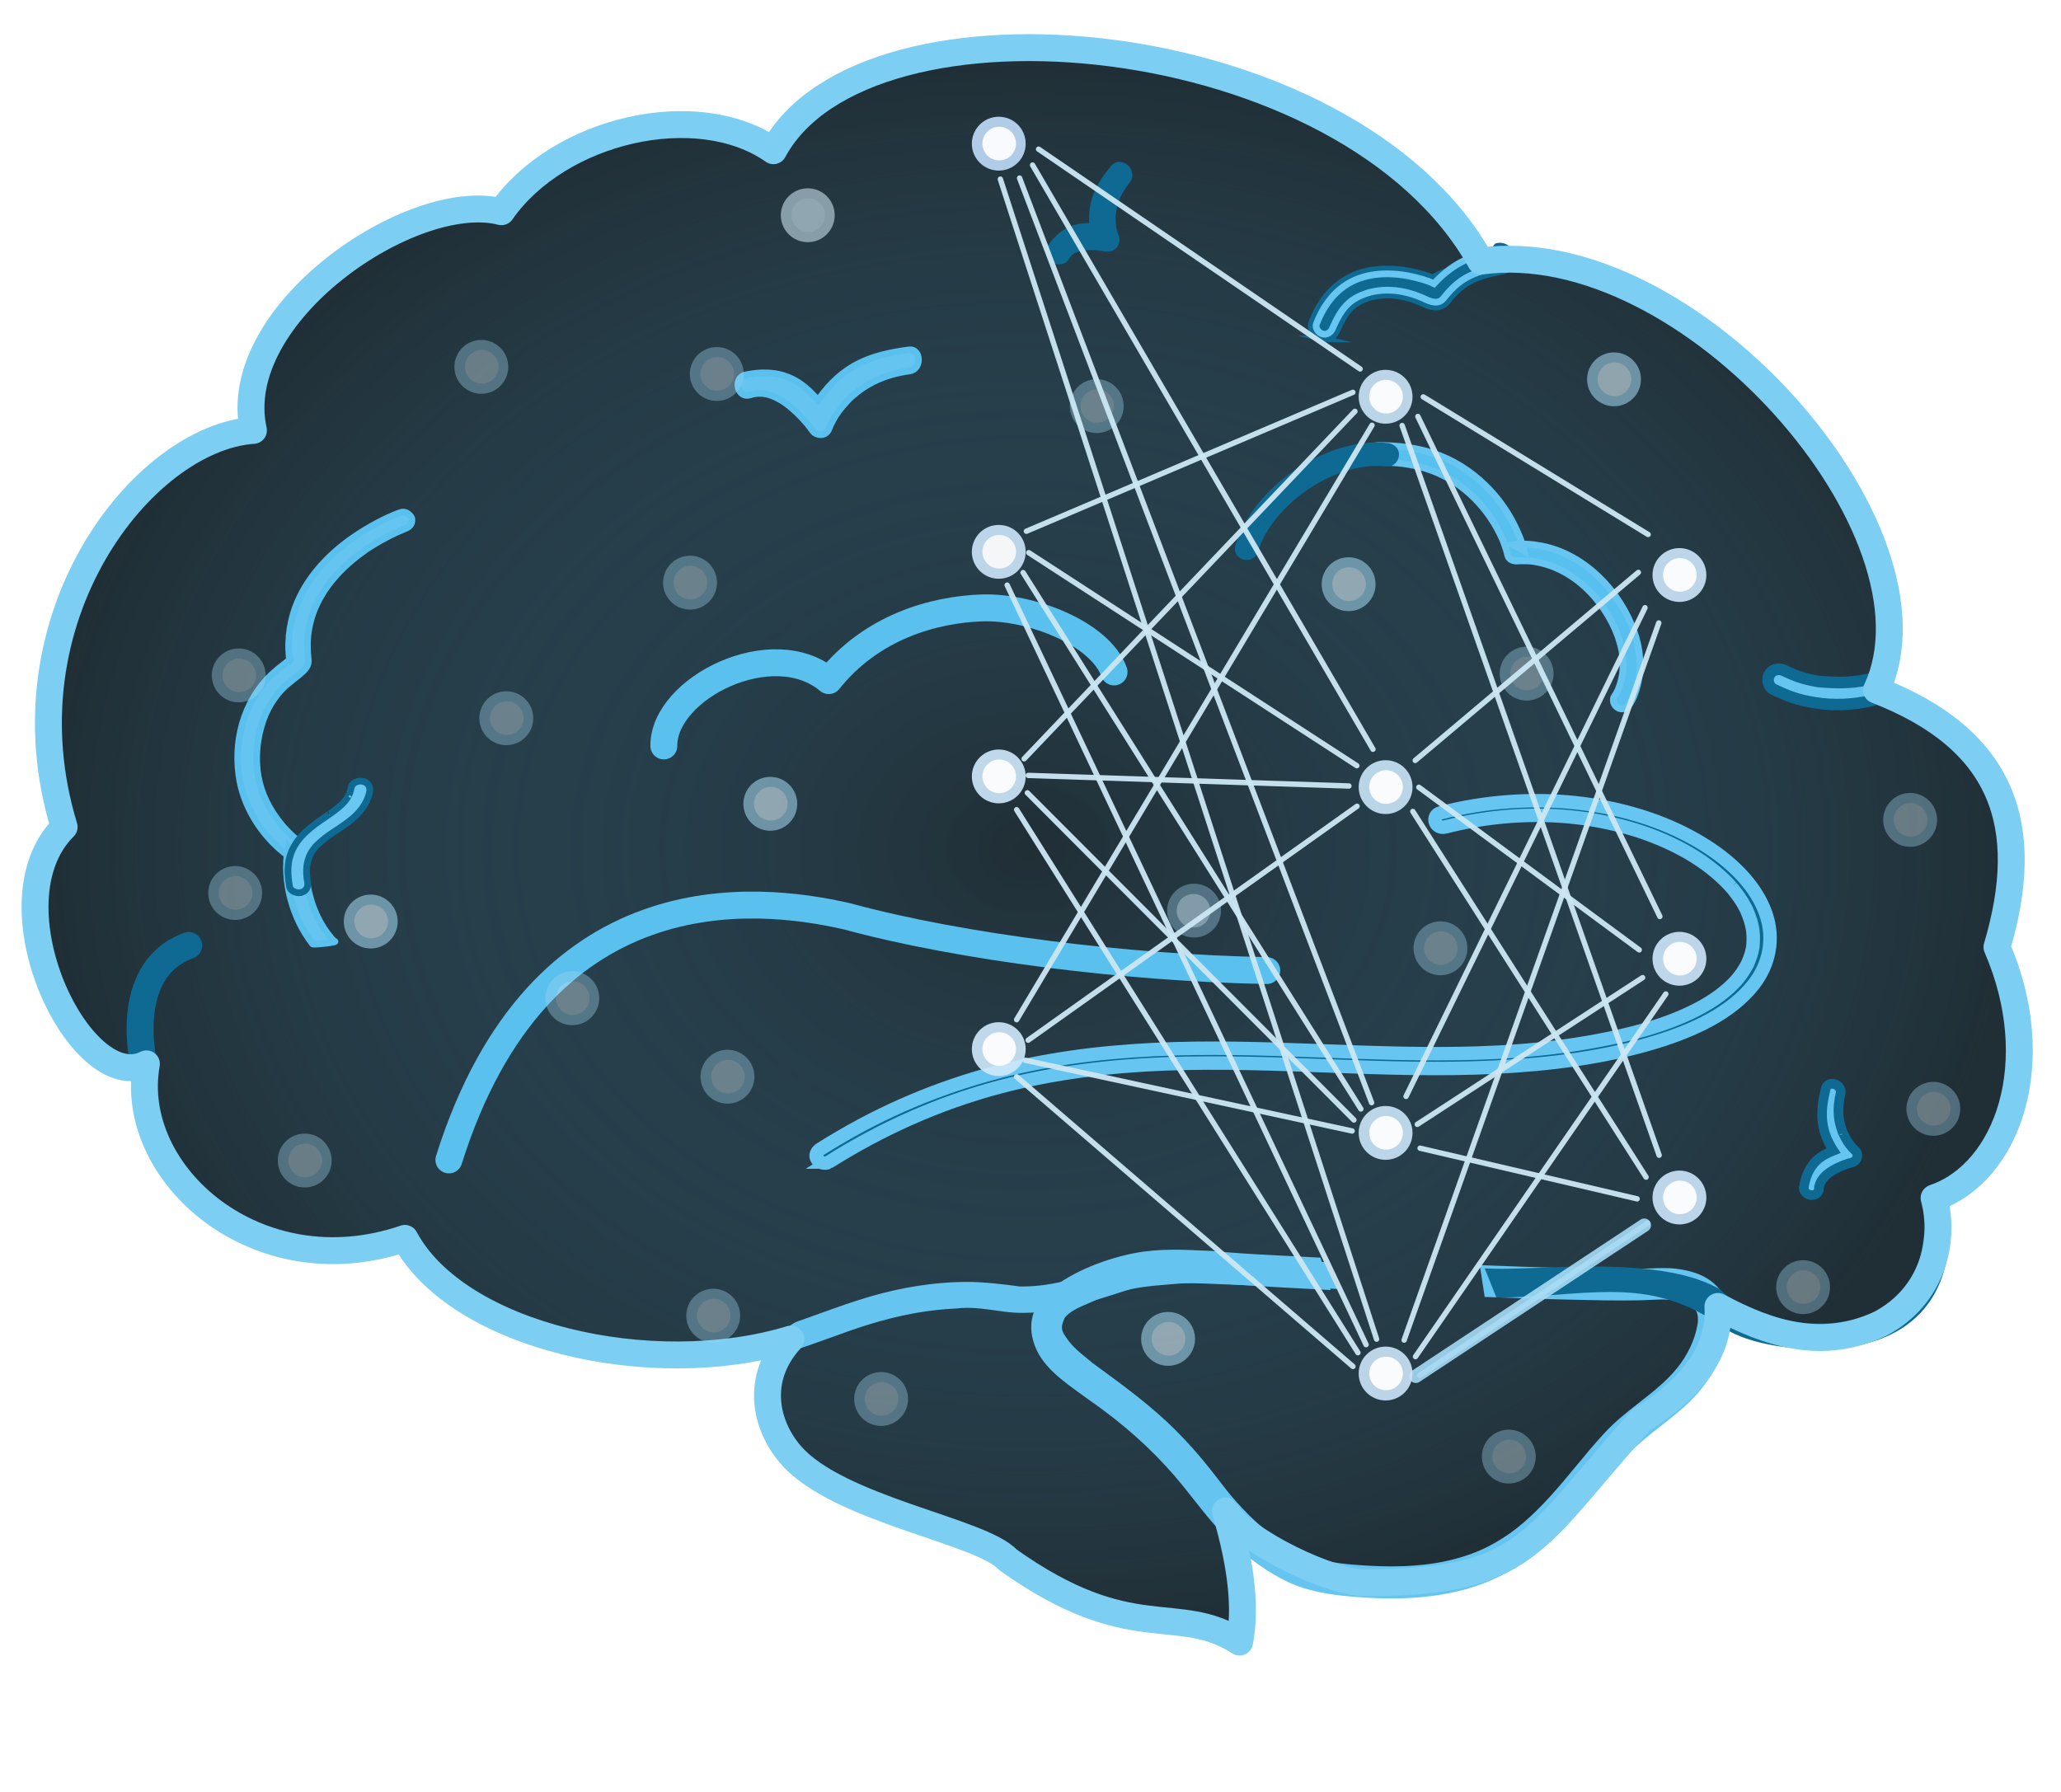 <?xml version="1.0" encoding="UTF-8" standalone="no"?>
<!-- Created with Inkscape (http://www.inkscape.org/) -->

<svg
   width="210mm"
   height="182.634mm"
   viewBox="0 0 210 182.634"
   version="1.1"
   id="svg1"
   inkscape:version="1.3 (0e150ed6c4, 2023-07-21)"
   sodipodi:docname="networkbrain.svg"
   xmlns:inkscape="http://www.inkscape.org/namespaces/inkscape"
   xmlns:sodipodi="http://sodipodi.sourceforge.net/DTD/sodipodi-0.dtd"
   xmlns:xlink="http://www.w3.org/1999/xlink"
   xmlns="http://www.w3.org/2000/svg"
   xmlns:svg="http://www.w3.org/2000/svg">
  <sodipodi:namedview
     id="namedview1"
     pagecolor="#ffffff"
     bordercolor="#000000"
     borderopacity="0.25"
     inkscape:showpageshadow="2"
     inkscape:pageopacity="0.0"
     inkscape:pagecheckerboard="0"
     inkscape:deskcolor="#d1d1d1"
     inkscape:document-units="mm"
     inkscape:zoom="0.52515783"
     inkscape:cx="397.0235"
     inkscape:cy="560.78379"
     inkscape:window-width="2560"
     inkscape:window-height="1377"
     inkscape:window-x="1912"
     inkscape:window-y="-8"
     inkscape:window-maximized="1"
     inkscape:current-layer="layer1" />
  <defs
     id="defs1">
    <radialGradient
       inkscape:collect="always"
       xlink:href="#linearGradient118"
       id="radialGradient119"
       cx="-520.818"
       cy="130.098"
       fx="-520.818"
       fy="130.098"
       r="147.483"
       gradientTransform="matrix(1.942,0,0,1.561,2799.675,64.959)"
       gradientUnits="userSpaceOnUse" />
    <linearGradient
       id="linearGradient118"
       inkscape:collect="always">
      <stop
         style="stop-color:#202e35;stop-opacity:1;"
         offset="0"
         id="stop118" />
      <stop
         style="stop-color:#4288ab;stop-opacity:0;"
         offset="1"
         id="stop119" />
    </linearGradient>
    <filter
       inkscape:collect="always"
       style="color-interpolation-filters:sRGB"
       id="filter3"
       x="-0.746"
       y="-0.746"
       width="2.492"
       height="2.492">
      <feGaussianBlur
         inkscape:collect="always"
         stdDeviation="3.108"
         id="feGaussianBlur3" />
    </filter>
    <filter
       inkscape:collect="always"
       style="color-interpolation-filters:sRGB"
       id="filter4"
       x="-0.002"
       y="-0.002"
       width="1.004"
       height="1.004">
      <feGaussianBlur
         inkscape:collect="always"
         stdDeviation="0.004"
         id="feGaussianBlur4" />
    </filter>
    <filter
       inkscape:collect="always"
       style="color-interpolation-filters:sRGB"
       id="filter81-1"
       x="-0.15"
       y="-0.227"
       width="1.3"
       height="1.454">
      <feGaussianBlur
         inkscape:collect="always"
         stdDeviation="1.708"
         id="feGaussianBlur81-1" />
    </filter>
  </defs>
  <g
     inkscape:label="Layer 1"
     inkscape:groupmode="layer"
     id="layer1">
    <g
       id="g127"
       inkscape:label="bg brain"
       transform="matrix(0.353,0,0,0.353,-526.502,-8.146)">
      <path
         class="st27"
         d="m 1919.255,99.468 c 60.058,-8.369 135.651,78.233 114.272,123.825 36.583,14.194 45.223,38.99 34.777,74.214 14.311,33.029 3.282,65.049 -18.155,72.408 3.32,12.252 -0.369,28.311 -15.553,36.33 -16.544,7.748 -31.786,3.068 -46.835,-5.01 0.388,7.922 -1.922,20.155 -22.058,32.68 -32.058,35.515 -32.563,46.952 -79.806,47.087 -9.67,0.039 -34.641,-11.67 -40.311,-20.699 4.835,16.291 5.922,28.544 4.097,37.825 -18.039,-11.65 -31.126,1.689 -66.874,-23.767 -7.534,-8.369 -49.146,-14.524 -62.718,-30.35 -7.184,-8.311 -10.486,-21.884 0.078,-33.359 -40.117,12.175 -96.252,-0.699 -111.418,-29.068 -42.583,14.602 -80.33,-18.621 -74.602,-50.388 -18.738,9.631 -46.136,-46 -23.748,-68.388 -18.35,-60.175 22.757,-112.291 54.641,-114.486 -7.476,-33.592 45.903,-69.728 71.573,-63.126 16.505,-23.67 56.505,-33.029 78.524,-17.612 26.408,-49.146 165.845,-36.66 204.117,31.884 z"
         id="path85-3-1"
         style="fill:#202e35;fill-opacity:1;stroke:none;stroke-width:7.767;stroke-linecap:round;stroke-linejoin:round;stroke-miterlimit:5" />
      <path
         class="st27"
         d="m 1919.255,99.468 c 60.058,-8.369 135.651,78.233 114.272,123.825 36.583,14.194 45.223,38.99 34.777,74.214 14.311,33.029 3.282,65.049 -18.155,72.408 3.32,12.252 -0.369,28.311 -15.553,36.33 -16.544,7.748 -31.786,3.068 -46.835,-5.01 0.388,7.922 -1.922,20.155 -22.058,32.68 -32.058,35.515 -32.563,46.952 -79.806,47.087 -9.67,0.039 -34.641,-11.67 -40.311,-20.699 4.835,16.291 5.922,28.544 4.097,37.825 -18.039,-11.65 -31.126,1.689 -66.874,-23.767 -7.534,-8.369 -49.146,-14.524 -62.718,-30.35 -7.184,-8.311 -10.486,-21.884 0.078,-33.359 -40.117,12.175 -96.252,-0.699 -111.418,-29.068 -42.583,14.602 -80.33,-18.621 -74.602,-50.388 -18.738,9.631 -46.136,-46 -23.748,-68.388 -18.35,-60.175 22.757,-112.291 54.641,-114.486 -7.476,-33.592 45.903,-69.728 71.573,-63.126 16.505,-23.67 56.505,-33.029 78.524,-17.612 26.408,-49.146 165.845,-36.66 204.117,31.884 z"
         id="path118"
         style="opacity:0.746;fill:url(#radialGradient119);fill-opacity:1;stroke:none;stroke-width:7.767;stroke-linecap:round;stroke-linejoin:round;stroke-miterlimit:5" />
    </g>
    <g
       id="g126"
       inkscape:label="brain"
       transform="matrix(0.353,0,0,0.353,-526.502,-8.146)">
      <path
         class="st28"
         d="m 1918.644,388.294 c 0.485,0.019 0.971,0.039 1.456,0.058 12.99,0.505 26.408,1.029 39.631,1.029 h 1.087 c 2.058,0 4.117,-0.019 6.175,-0.097 l 1.146,-0.039 c 1.204,-0.058 2.427,-0.097 3.631,-0.097 1.32,0 2.505,0.058 3.592,0.194 5.456,0.68 9.379,2.427 12,5.379 3.34,3.767 4.214,9.204 2.466,15.32 -1.631,5.651 -4.388,10.757 -8.214,15.165 -3.204,3.67 -6.99,6.641 -10.68,9.515 l -0.369,0.272 c -3.379,2.641 -7.243,5.767 -10.427,9.417 -1.942,2.233 -3.845,4.524 -5.748,6.796 l -2.388,2.874 c -4.99,5.942 -9.942,11.67 -15.903,16.505 -6.602,5.379 -13.883,9.184 -21.67,11.32 -6.408,1.767 -13.379,2.621 -21.282,2.621 -3.204,0 -6.505,-0.136 -10.117,-0.427 -5.398,-0.427 -11.65,-1.087 -17.631,-3.417 -5.961,-2.311 -11.825,-6.68 -14.796,-9.087 -6.039,-4.874 -10.291,-10.272 -14.796,-15.981 -0.835,-1.049 -1.67,-2.117 -2.544,-3.204 -6.524,-8.155 -14.427,-15.689 -23.495,-22.388 -1.379,-1.029 -2.777,-2.019 -4.175,-3.01 -1.961,-1.398 -3.961,-2.835 -5.922,-4.33 -2.718,-2.078 -5.514,-4.447 -7.592,-7.515 -2.058,-3.01 -3.126,-6.738 -2.874,-9.942 0.291,-3.612 2.194,-7.068 5.379,-9.728 6.816,-5.709 17.01,-9.223 24.272,-10.641 3.515,-0.68 7.146,-0.99 11.398,-1.01 2.719,0 5.301,0.117 8.039,0.233 l 3.146,0.136 c 0.194,0 0.369,0.039 0.524,0.078 h 0.408 l 0.175,0.058 0.68,0.058 c 7.981,0.66 16.136,1.068 24.02,1.456 l 5.417,0.272 2.932,9.359 c -4.913,-0.252 -9.748,-0.505 -14.486,-0.777 l -0.524,-0.039 c -4.602,-0.252 -9.204,-0.524 -13.806,-0.835 -1.34,-0.078 -2.718,-0.175 -4.078,-0.291 -0.349,-0.039 -0.68,-0.097 -1.01,-0.175 -0.019,0 -0.039,-0.019 -0.078,-0.019 h -0.214 c -0.854,-0.019 -1.631,-0.039 -2.408,-0.039 -2.194,0 -4.544,0.097 -7.165,0.311 l -1.126,0.097 c -7.379,0.583 -13.223,1.029 -20.311,3.553 -1.01,0.35 -1.864,0.757 -2.757,1.184 -0.718,0.33 -1.437,0.66 -2.233,0.99 -2.757,1.146 -5.184,2.252 -6.621,4.136 -0.835,2.039 -1.048,2.932 -0.233,4.505 1.981,3.282 4.097,4.99 6.757,7.165 0.524,0.427 1.068,0.874 1.631,1.34 l 1.01,0.738 c 7.748,5.651 15.748,11.495 22.816,18.524 3.476,3.456 6.874,7.282 10.117,11.379 0.893,1.126 1.689,2.175 2.466,3.165 1.476,1.922 2.854,3.728 4.68,5.806 5.068,5.767 13.01,13.282 22.02,16.33 5.146,1.728 10.757,2.194 16.058,2.505 2.388,0.136 4.699,0.214 6.913,0.214 3.01,0 5.922,-0.136 8.68,-0.408 4.214,-0.408 8.272,-1.204 12.039,-2.388 3.65,-1.126 6.447,-2.35 9.689,-4.233 2.893,-1.67 5.476,-3.515 8.117,-5.825 2.427,-2.117 4.874,-4.544 7.515,-7.437 2.563,-2.816 5.048,-5.825 7.456,-8.738 2.602,-3.146 5.301,-6.408 8.136,-9.476 3.068,-3.32 6.602,-6.097 10.02,-8.777 4.019,-3.146 7.825,-6.136 10.913,-9.922 3.087,-3.786 5.243,-8.408 5.922,-12.68 0.136,-0.777 0.155,-1.67 0.058,-2.369 l -0.039,-0.233 c -0.019,-0.117 -0.039,-0.233 -0.078,-0.33 -0.058,-0.233 -0.117,-0.388 -0.155,-0.544 l -0.019,-0.039 c -0.485,-0.971 -0.932,-1.437 -1.961,-2.039 -1.029,-0.602 -2.155,-0.971 -3.864,-1.301 -0.816,-0.155 -1.087,-0.175 -2.155,-0.252 -0.621,-0.039 -1.243,-0.058 -1.864,-0.058 h -0.505 c -0.971,0.019 -1.961,0.058 -2.932,0.117 -0.971,0.058 -1.942,0.097 -2.893,0.117 -1.767,0.039 -3.514,0.058 -5.282,0.058 -3.456,0 -6.913,-0.058 -10.369,-0.136 -9.883,-0.194 -19.767,-0.524 -29.379,-0.893 z"
         id="path88-6"
         style="fill:#65c5f0;fill-opacity:1;stroke-width:1.942" />
      <path
         class="st28"
         d="m 1877.537,395.168 c -0.641,-0.019 -1.262,-0.058 -1.903,-0.078 -12.35,-0.524 -24.699,-1.029 -37.049,-1.495 -1.922,-0.078 -3.884,-0.078 -5.825,-0.097 -2.757,-0.019 -5.612,-0.039 -8.408,-0.233 -0.078,0.019 -0.155,0.039 -0.252,0.078 -1.495,0.505 -3.01,0.951 -4.524,1.379 -1.126,0.33 -2.272,0.66 -3.379,1.01 l -2.194,0.699 c -4.486,1.437 -9.146,2.932 -13.864,4 -4.913,1.126 -9.282,1.65 -13.359,1.65 -0.874,0 -1.767,-0.019 -2.641,-0.078 -1.806,-0.117 -3.67,-0.388 -5.476,-0.641 -2.602,-0.369 -5.282,-0.738 -7.961,-0.738 -1.107,0 -2.116,0.058 -3.107,0.194 -8.136,0.35 -16.427,1.864 -25.437,4.66 -3.767,1.165 -7.553,2.544 -11.204,3.864 -3.301,1.184 -6.718,2.427 -10.136,3.515 l -0.097,0.039 -0.097,0.019 c -0.349,0.058 -0.66,0.078 -0.952,0.078 -2.311,0 -2.796,-1.592 -2.893,-2.078 -0.427,-2.155 1.825,-5.107 4.835,-6.33 2.311,-0.796 4.544,-1.612 6.777,-2.408 4.777,-1.728 9.709,-3.495 14.699,-4.932 8.932,-2.563 17.825,-3.942 26.388,-4.097 h 1.049 c 5.223,0 10.621,0.699 15.379,1.32 0.039,0 0.602,0 0.913,0 4.233,0 8.796,-0.68 14.35,-2.136 3.709,-0.971 7.418,-2.175 11.01,-3.32 1.515,-0.485 3.01,-0.971 4.524,-1.437 0.544,-0.175 1.087,-0.35 1.631,-0.544 1.864,-0.641 3.786,-1.301 5.806,-1.417 0.524,-0.039 1.048,-0.039 1.573,-0.039 0.757,0 1.495,0.019 2.252,0.058 l 1.243,0.039 c 6.951,0.175 14.019,0.466 20.835,0.757 l 21.903,0.893 c 0.641,0.019 1.282,0.058 1.942,0.078"
         id="path90-6"
         style="fill:#65c5f0;fill-opacity:1;stroke-width:1.942" />
      <path
         class="st28"
         d="m 1920.062,389.245 c 0.738,0.019 1.456,0.058 2.194,0.078 0.777,0.019 1.612,0.039 2.505,0.039 2.913,0 6.505,-0.136 10.33,-0.272 4.816,-0.175 10.252,-0.388 15.825,-0.388 17.573,0 29.359,2.097 37.087,6.621 l 0.175,0.097 0.136,0.136 c 4.388,4.641 15.379,8.175 21.418,9.087 2.155,0.33 4.427,0.505 6.738,0.505 5.204,0 10.311,-0.835 14.757,-2.427 7.981,-2.854 13.243,-9.223 14.816,-17.922 1.379,-8 1.728,-13.825 1.903,-16.641 0.136,-2.233 0.194,-3.262 1.573,-3.262 1.262,0 1.359,0.583 1.883,3.786 0.078,0.485 0.175,1.01 0.272,1.631 0.097,-0.019 0.214,-0.039 0.33,-0.039 1.437,0 1.573,1.437 1.67,2.718 0.058,0.621 0.117,1.398 0.272,2.233 0.719,8.524 -0.971,16.485 -4.738,22.524 -7.573,12.117 -21.864,14.757 -32.505,14.835 h -0.447 c -8.951,0 -21.709,-1.806 -28.214,-6.913 -12,-8.466 -22.874,-9.612 -31.903,-9.612 -4.738,0 -9.573,0.35 -14.699,0.738 -5.709,0.427 -11.592,0.854 -18,0.854"
         id="path92-4"
         style="fill:#0e6a93;stroke-width:1.942" />
      <g
         id="g154-9"
         style="display:inline;fill:#0e6a93;fill-opacity:1"
         transform="matrix(1.942,0,0,1.942,2799.675,15.361)">
        <path
           class="st29"
           d="m -516.17,42.77 c -0.49,0 -0.99,-0.28 -1.25,-0.72 -0.24,-0.4 -0.25,-0.87 -0.03,-1.28 1.96,-2.82 4.11,-3.14 5.55,-3.14 0.26,0 0.5,0.01 0.73,0.03 -0.38,-3.66 0.89,-6.06 3.06,-8.69 0.23,-0.28 0.54,-0.44 0.88,-0.44 0.51,0 1.02,0.35 1.27,0.88 0.23,0.49 0.17,1.03 -0.16,1.43 -0.75,0.91 -1.3,1.84 -1.67,2.84 -0.25,0.67 -0.41,1.43 -0.48,2.2 -0.01,0.07 -0.01,0.15 -0.02,0.22 v 0.09 c 0,1.2 0.06,1.69 0.31,2.53 0.04,0.14 0.09,0.29 0.15,0.43 0.17,0.39 0.14,0.81 -0.08,1.15 -0.24,0.37 -0.67,0.59 -1.11,0.59 -0.09,0 -0.18,-0.01 -0.27,-0.03 l -0.44,-0.08 -0.14,-0.02 c -0.57,-0.08 -1.1,-0.11 -1.59,-0.11 -0.12,0 -0.23,0 -0.35,0.01 -0.8,0.03 -1.42,0.14 -2.03,0.38 -0.54,0.22 -1.02,0.62 -1.26,1.08 -0.23,0.42 -0.61,0.65 -1.07,0.65 0.01,0 0.01,0 0,0 z"
           id="path150-8"
           style="fill:#0e6a93;fill-opacity:1" />
        <path
           class="st30"
           d="m -516.17,42.77 c -0.49,0 -0.99,-0.28 -1.25,-0.72 -0.24,-0.4 -0.25,-0.87 -0.03,-1.28 1.96,-2.82 4.11,-3.14 5.55,-3.14 0.26,0 0.5,0.01 0.73,0.03 -0.38,-3.66 0.89,-6.06 3.06,-8.69 0.23,-0.28 0.54,-0.44 0.88,-0.44 0.51,0 1.02,0.35 1.27,0.88 0.23,0.49 0.17,1.03 -0.16,1.43 -0.75,0.91 -1.3,1.84 -1.67,2.84 -0.25,0.67 -0.41,1.43 -0.48,2.2 -0.01,0.07 -0.01,0.15 -0.02,0.22 v 0.09 c 0,1.2 0.06,1.69 0.31,2.53 0.04,0.14 0.09,0.29 0.15,0.43 0.17,0.39 0.14,0.81 -0.08,1.15 -0.24,0.37 -0.67,0.59 -1.11,0.59 -0.09,0 -0.18,-0.01 -0.27,-0.03 l -0.44,-0.08 -0.14,-0.02 c -0.57,-0.08 -1.1,-0.11 -1.59,-0.11 -0.12,0 -0.23,0 -0.35,0.01 -0.8,0.03 -1.42,0.14 -2.03,0.38 -0.54,0.22 -1.02,0.62 -1.26,1.08 -0.23,0.42 -0.61,0.65 -1.07,0.65 0.01,0 0.01,0 0,0 z"
           id="path152-4"
           style="fill:#0e6a93;fill-opacity:1;stroke:#0e6a93;stroke-miterlimit:10" />
      </g>
      <g
         id="path29_00000011732076155959492950000008263259150598644369_-7"
         style="fill:#0e6a93;fill-opacity:1"
         transform="matrix(1.942,0,0,1.942,2799.675,15.361)">
        <path
           class="st29"
           d="m -431.48,108.75 c 0.62,-0.85 1,-1.95 1.25,-2.96 0.64,-2.56 0.41,-5.29 -0.45,-7.77 -2.1,-6.05 -7.29,-11.59 -13.74,-12.87 -1.38,-0.27 -2.83,-0.41 -4.23,-0.19 0.51,0.29 1.02,0.58 1.53,0.87 -0.29,-1.36 -0.87,-2.69 -1.49,-3.92 -1.08,-2.15 -2.55,-4.14 -4.27,-5.81 -2.19,-2.13 -4.81,-3.8 -7.72,-4.75 -2.6,-0.85 -5.39,-1.16 -8.12,-1.15 -5.3,0.38 -7.05,2.7 -0.83,2.5 2.36,-0.08 4.74,0.09 7.03,0.68 4.95,1.26 9.04,4.76 11.46,9.21 0.25,0.47 0.49,0.94 0.71,1.43 0.03,0.07 0.06,0.13 0.09,0.2 0.08,0.19 -0.04,-0.12 0.07,0.19 0.07,0.18 0.14,0.35 0.2,0.53 0.18,0.5 0.35,1.02 0.46,1.54 0.15,0.71 0.9,0.97 1.53,0.87 -0.11,0.02 -0.42,0.04 -0.11,0.02 0.19,-0.01 0.39,-0.03 0.59,-0.03 0.29,0 0.58,0 0.87,0.01 0.17,0.01 0.34,0.02 0.51,0.03 0.09,0.01 0.18,0.02 0.27,0.03 0.05,0 0.09,0.01 0.14,0.01 0.18,0.02 -0.22,-0.03 -0.04,0 2.31,0.36 4.26,1.17 6.16,2.52 2.71,1.92 4.91,4.84 6.19,7.89 0.5,1.2 0.89,2.62 1,3.81 0.05,0.56 0.06,1.13 0.03,1.68 -0.01,0.24 -0.03,0.49 -0.06,0.73 -0.02,0.25 0.02,-0.11 -0.02,0.12 -0.02,0.12 -0.04,0.25 -0.06,0.38 -0.09,0.46 -0.21,0.92 -0.36,1.36 -0.06,0.18 -0.13,0.35 -0.2,0.53 -0.07,0.2 0.12,-0.24 0,0 -0.03,0.07 -0.06,0.14 -0.09,0.2 -0.13,0.28 -0.28,0.57 -0.47,0.82 -0.39,0.54 -0.09,1.39 0.45,1.7 0.65,0.41 1.33,0.14 1.72,-0.41 z"
           id="path94-7"
           style="fill:#0e6a93;fill-opacity:1" />
        <path
           class="st30"
           d="m -431.48,108.75 c 0.62,-0.85 1,-1.95 1.25,-2.96 0.64,-2.56 0.41,-5.29 -0.45,-7.77 -2.1,-6.05 -7.29,-11.59 -13.74,-12.87 -1.38,-0.27 -2.83,-0.41 -4.23,-0.19 0.51,0.29 1.02,0.58 1.53,0.87 -0.29,-1.36 -0.87,-2.69 -1.49,-3.92 -1.08,-2.15 -2.55,-4.14 -4.27,-5.81 -2.19,-2.13 -4.81,-3.8 -7.72,-4.75 -2.6,-0.85 -5.39,-1.16 -8.12,-1.15 -5.3,0.38 -7.05,2.7 -0.83,2.5 2.36,-0.08 4.74,0.09 7.03,0.68 4.95,1.26 9.04,4.76 11.46,9.21 0.25,0.47 0.49,0.94 0.71,1.43 0.03,0.07 0.06,0.13 0.09,0.2 0.08,0.19 -0.04,-0.12 0.07,0.19 0.07,0.18 0.14,0.35 0.2,0.53 0.18,0.5 0.35,1.02 0.46,1.54 0.15,0.71 0.9,0.97 1.53,0.87 -0.11,0.02 -0.42,0.04 -0.11,0.02 0.19,-0.01 0.39,-0.03 0.59,-0.03 0.29,0 0.58,0 0.87,0.01 0.17,0.01 0.34,0.02 0.51,0.03 0.09,0.01 0.18,0.02 0.27,0.03 0.05,0 0.09,0.01 0.14,0.01 0.18,0.02 -0.22,-0.03 -0.04,0 2.31,0.36 4.26,1.17 6.16,2.52 2.71,1.92 4.91,4.84 6.19,7.89 0.5,1.2 0.89,2.62 1,3.81 0.05,0.56 0.06,1.13 0.03,1.68 -0.01,0.24 -0.03,0.49 -0.06,0.73 -0.02,0.25 0.02,-0.11 -0.02,0.12 -0.02,0.12 -0.04,0.25 -0.06,0.38 -0.09,0.46 -0.21,0.92 -0.36,1.36 -0.06,0.18 -0.13,0.35 -0.2,0.53 -0.07,0.2 0.12,-0.24 0,0 -0.03,0.07 -0.06,0.14 -0.09,0.2 -0.13,0.28 -0.28,0.57 -0.47,0.82 -0.39,0.54 -0.09,1.39 0.45,1.7 0.65,0.41 1.33,0.14 1.72,-0.41 z"
           id="path96-9"
           style="fill:#58c0ef;fill-opacity:1;stroke:#67c6f1;stroke-miterlimit:10;stroke-opacity:1" />
      </g>
      <g
         id="path41_00000161600803044266670670000012439619347227947676_-9"
         style="fill:#0e6a93;fill-opacity:1"
         transform="matrix(1.942,0,0,1.942,2799.675,15.361)">
        <path
           class="st29"
           d="m -614.14,80.18 c -2.16,0.76 -4.85,2.24 -6.98,3.71 -4.18,2.88 -7.56,6.8 -8.91,11.37 -0.4,1.37 -0.63,2.8 -0.67,4.21 -0.03,0.74 0,1.48 0.07,2.22 0.01,0.04 0.12,0.65 0.07,0.67 -0.09,0.04 0.19,-0.57 0.1,-0.39 -0.14,0.27 0.18,-0.14 0.02,-0.02 -0.09,0.06 -0.16,0.15 -0.25,0.22 -0.21,0.18 -0.43,0.34 -0.65,0.51 -0.61,0.47 -1.2,0.94 -1.76,1.45 -4.46,4.15 -5.91,10.43 -4.86,15.96 0.8,4.24 3.51,8.46 7.31,11.19 0.15,0.11 0.31,0.21 0.47,0.32 -0.21,-0.47 -0.44,-0.94 -0.65,-1.41 -0.77,4.78 0.61,10.12 3.68,14.1 0.01,0.17 4.15,-0.31 3.17,-0.39 -2.25,-2.46 -3.43,-5.38 -3.98,-8.48 -0.01,-0.04 -0.04,-0.25 -0.01,-0.02 -0.02,-0.09 -0.03,-0.19 -0.04,-0.29 -0.02,-0.17 -0.05,-0.34 -0.06,-0.5 -0.03,-0.31 -0.06,-0.63 -0.08,-0.95 -0.03,-0.55 -0.04,-1.11 -0.03,-1.66 0.01,-0.35 0.03,-0.7 0.06,-1.06 0.02,-0.17 0.11,-0.76 0,-0.1 0.1,-0.62 -0.09,-1.04 -0.65,-1.41 0.25,0.16 0.3,0.21 0.06,0.03 -0.2,-0.14 -0.39,-0.29 -0.58,-0.45 -0.63,-0.51 -1.23,-1.07 -1.78,-1.65 -0.41,-0.43 -0.51,-0.54 -0.92,-1.06 -0.4,-0.49 -0.76,-1.01 -1.1,-1.53 -0.73,-1.14 -1.28,-2.27 -1.69,-3.53 -0.97,-3 -0.88,-6.26 -0.02,-9.28 0.36,-1.25 0.78,-2.27 1.43,-3.35 0.29,-0.47 0.61,-0.94 0.96,-1.38 0.07,-0.09 0.15,-0.18 0.22,-0.27 0.05,-0.06 0.23,-0.26 0.07,-0.09 0.16,-0.19 0.34,-0.37 0.51,-0.55 0.94,-0.95 2.12,-1.68 3.08,-2.61 0.53,-0.51 0.8,-1.03 0.72,-1.72 -0.16,-1.41 -0.18,-2.85 0.05,-4.26 0.68,-4.43 3.48,-8.22 7.32,-11.18 0.41,-0.31 0.82,-0.61 1.24,-0.91 0.21,-0.15 -0.12,0.08 0.09,-0.06 0.11,-0.07 0.21,-0.14 0.33,-0.21 0.2,-0.13 0.4,-0.25 0.6,-0.38 0.72,-0.45 1.47,-0.88 2.24,-1.27 0.88,-0.46 1.79,-0.86 2.72,-1.24 0.28,-0.11 -0.28,0.1 -0.19,0.07 0.78,-0.28 1.11,-0.79 0.99,-1.53 0.03,0.02 -0.58,-1.24 -1.72,-0.84 z"
           id="path99-2"
           style="fill:#0e6a93;fill-opacity:1" />
        <path
           class="st30"
           d="m -614.14,80.18 c -2.16,0.76 -4.85,2.24 -6.98,3.71 -4.18,2.88 -7.56,6.8 -8.91,11.37 -0.4,1.37 -0.63,2.8 -0.67,4.21 -0.03,0.74 0,1.48 0.07,2.22 0.01,0.04 0.12,0.65 0.07,0.67 -0.09,0.04 0.19,-0.57 0.1,-0.39 -0.14,0.27 0.18,-0.14 0.02,-0.02 -0.09,0.06 -0.16,0.15 -0.25,0.22 -0.21,0.18 -0.43,0.34 -0.65,0.51 -0.61,0.47 -1.2,0.94 -1.76,1.45 -4.46,4.15 -5.91,10.43 -4.86,15.96 0.8,4.24 3.51,8.46 7.31,11.19 0.15,0.11 0.31,0.21 0.47,0.32 -0.21,-0.47 -0.44,-0.94 -0.65,-1.41 -0.77,4.78 0.61,10.12 3.68,14.1 0.01,0.17 4.15,-0.31 3.17,-0.39 -2.25,-2.46 -3.43,-5.38 -3.98,-8.48 -0.01,-0.04 -0.04,-0.25 -0.01,-0.02 -0.02,-0.09 -0.03,-0.19 -0.04,-0.29 -0.02,-0.17 -0.05,-0.34 -0.06,-0.5 -0.03,-0.31 -0.06,-0.63 -0.08,-0.95 -0.03,-0.55 -0.04,-1.11 -0.03,-1.66 0.01,-0.35 0.03,-0.7 0.06,-1.06 0.02,-0.17 0.11,-0.76 0,-0.1 0.1,-0.62 -0.09,-1.04 -0.65,-1.41 0.25,0.16 0.3,0.21 0.06,0.03 -0.2,-0.14 -0.39,-0.29 -0.58,-0.45 -0.63,-0.51 -1.23,-1.07 -1.78,-1.65 -0.41,-0.43 -0.51,-0.54 -0.92,-1.06 -0.4,-0.49 -0.76,-1.01 -1.1,-1.53 -0.73,-1.14 -1.28,-2.27 -1.69,-3.53 -0.97,-3 -0.88,-6.26 -0.02,-9.28 0.36,-1.25 0.78,-2.27 1.43,-3.35 0.29,-0.47 0.61,-0.94 0.96,-1.38 0.07,-0.09 0.15,-0.18 0.22,-0.27 0.05,-0.06 0.23,-0.26 0.07,-0.09 0.16,-0.19 0.34,-0.37 0.51,-0.55 0.94,-0.95 2.12,-1.68 3.08,-2.61 0.53,-0.51 0.8,-1.03 0.72,-1.72 -0.16,-1.41 -0.18,-2.85 0.05,-4.26 0.68,-4.43 3.48,-8.22 7.32,-11.18 0.41,-0.31 0.82,-0.61 1.24,-0.91 0.21,-0.15 -0.12,0.08 0.09,-0.06 0.11,-0.07 0.21,-0.14 0.33,-0.21 0.2,-0.13 0.4,-0.25 0.6,-0.38 0.72,-0.45 1.47,-0.88 2.24,-1.27 0.88,-0.46 1.79,-0.86 2.72,-1.24 0.28,-0.11 -0.28,0.1 -0.19,0.07 0.78,-0.28 1.11,-0.79 0.99,-1.53 0.03,0.02 -0.58,-1.24 -1.72,-0.84 z"
           id="path101-2"
           style="fill:#65c5f0;fill-opacity:1;stroke:#5ac1ef;stroke-miterlimit:10;stroke-opacity:1" />
      </g>
      <g
         id="path47_00000079455913789190426350000001805197192373771921_-8"
         style="fill:#0e6a93;fill-opacity:1;stroke-width:2;stroke-dasharray:none"
         transform="matrix(1.942,0,0,1.942,2799.675,15.361)">
        <path
           class="st29"
           d="m -550.42,176.72 c 7.73,-4.89 16.24,-8.74 25.37,-11.16 8.05,-2.13 16.39,-3.13 24.78,-3.44 8.18,-0.3 16.36,0.02 24.53,0.32 8.1,0.3 16.22,0.57 24.31,0.17 8.1,-0.4 16.36,-1.41 24.04,-3.78 5.45,-1.68 11.02,-4.2 14.39,-8.47 2.43,-3.08 3.11,-6.94 1.86,-10.53 -1.35,-3.88 -4.48,-7.11 -8.08,-9.56 -4.47,-3.05 -9.8,-5.09 -15.3,-6.21 -6.51,-1.32 -13.28,-1.38 -19.84,-0.33 -1.72,0.28 -3.42,0.63 -5.1,1.06 -1.53,0.39 -0.88,2.5 0.66,2.11 6.38,-1.62 13.09,-2.16 19.69,-1.37 2.72,0.32 5.73,0.95 8.45,1.79 1.36,0.42 2.38,0.79 3.62,1.3 1.22,0.51 2.4,1.07 3.55,1.69 0.53,0.29 1.06,0.59 1.57,0.91 0.24,0.15 0.48,0.3 0.72,0.46 0.12,0.08 0.25,0.17 0.37,0.25 -0.17,-0.11 0.16,0.11 0.21,0.14 0.93,0.65 1.81,1.35 2.64,2.09 0.4,0.36 0.79,0.74 1.16,1.12 0.17,0.18 0.33,0.36 0.5,0.54 -0.16,-0.18 0.08,0.1 0.12,0.14 0.08,0.1 0.16,0.19 0.24,0.29 0.61,0.75 1.16,1.54 1.61,2.36 0.1,0.19 0.2,0.38 0.3,0.58 0.07,0.15 -0.06,-0.15 0.06,0.13 0.04,0.1 0.09,0.21 0.13,0.31 0.17,0.41 0.32,0.83 0.45,1.25 0.12,0.42 0.22,0.83 0.29,1.25 0.03,0.2 -0.02,-0.22 0.01,0.07 0.01,0.09 0.02,0.18 0.03,0.28 0.02,0.22 0.04,0.45 0.05,0.67 0.01,0.41 0,0.81 -0.03,1.22 -0.01,0.1 -0.02,0.21 -0.03,0.31 0,0.05 -0.01,0.1 -0.02,0.16 0.01,-0.03 0.04,-0.25 0.01,-0.06 -0.04,0.21 -0.08,0.42 -0.13,0.62 -0.1,0.41 -0.22,0.81 -0.38,1.2 -0.07,0.19 -0.16,0.38 -0.24,0.58 -0.08,0.19 0,0 0.01,-0.03 -0.02,0.05 -0.05,0.1 -0.07,0.15 -0.06,0.11 -0.12,0.23 -0.18,0.34 -0.22,0.4 -0.47,0.79 -0.74,1.17 -0.13,0.19 -0.28,0.37 -0.42,0.55 -0.08,0.1 -0.16,0.2 -0.24,0.29 -0.02,0.03 -0.15,0.18 -0.06,0.07 0.1,-0.11 -0.1,0.11 -0.1,0.11 -0.74,0.8 -1.56,1.52 -2.45,2.18 -0.95,0.7 -2.01,1.35 -3.21,1.98 -1.32,0.69 -2.7,1.29 -4.11,1.82 -3.46,1.3 -7.13,2.18 -10.81,2.87 -3.89,0.73 -7.83,1.22 -11.8,1.52 -7.96,0.59 -15.95,0.44 -23.92,0.17 -8,-0.27 -16,-0.66 -24.01,-0.56 -8.26,0.1 -16.53,0.75 -24.58,2.4 -8.79,1.81 -17.22,4.85 -24.94,8.97 -2.13,1.14 -4.21,2.35 -6.23,3.63 -0.54,0.35 -0.81,0.95 -0.45,1.49 0.35,0.5 1.19,0.77 1.74,0.42 z"
           id="path104-3"
           style="fill:#0e6a93;fill-opacity:1;stroke-width:2;stroke-dasharray:none" />
        <path
           class="st30"
           d="m -550.42,176.72 c 7.73,-4.89 16.24,-8.74 25.37,-11.16 8.05,-2.13 16.39,-3.13 24.78,-3.44 8.18,-0.3 16.36,0.02 24.53,0.32 8.1,0.3 16.22,0.57 24.31,0.17 8.1,-0.4 16.36,-1.41 24.04,-3.78 5.45,-1.68 11.02,-4.2 14.39,-8.47 2.43,-3.08 3.11,-6.94 1.86,-10.53 -1.35,-3.88 -4.48,-7.11 -8.08,-9.56 -4.47,-3.05 -9.8,-5.09 -15.3,-6.21 -6.51,-1.32 -13.28,-1.38 -19.84,-0.33 -1.72,0.28 -3.42,0.63 -5.1,1.06 -1.53,0.39 -0.88,2.5 0.66,2.11 6.38,-1.62 13.09,-2.16 19.69,-1.37 2.72,0.32 5.73,0.95 8.45,1.79 1.36,0.42 2.38,0.79 3.62,1.3 1.22,0.51 2.4,1.07 3.55,1.69 0.53,0.29 1.06,0.59 1.57,0.91 0.24,0.15 0.48,0.3 0.72,0.46 0.12,0.08 0.25,0.17 0.37,0.25 -0.17,-0.11 0.16,0.11 0.21,0.14 0.93,0.65 1.81,1.35 2.64,2.09 0.4,0.36 0.79,0.74 1.16,1.12 0.17,0.18 0.33,0.36 0.5,0.54 -0.16,-0.18 0.08,0.1 0.12,0.14 0.08,0.1 0.16,0.19 0.24,0.29 0.61,0.75 1.16,1.54 1.61,2.36 0.1,0.19 0.2,0.38 0.3,0.58 0.07,0.15 -0.06,-0.15 0.06,0.13 0.04,0.1 0.09,0.21 0.13,0.31 0.17,0.41 0.32,0.83 0.45,1.25 0.12,0.42 0.22,0.83 0.29,1.25 0.03,0.2 -0.02,-0.22 0.01,0.07 0.01,0.09 0.02,0.18 0.03,0.28 0.02,0.22 0.04,0.45 0.05,0.67 0.01,0.41 0,0.81 -0.03,1.22 -0.01,0.1 -0.02,0.21 -0.03,0.31 0,0.05 -0.01,0.1 -0.02,0.16 0.01,-0.03 0.04,-0.25 0.01,-0.06 -0.04,0.21 -0.08,0.42 -0.13,0.62 -0.1,0.41 -0.22,0.81 -0.38,1.2 -0.07,0.19 -0.16,0.38 -0.24,0.58 -0.08,0.19 0,0 0.01,-0.03 -0.02,0.05 -0.05,0.1 -0.07,0.15 -0.06,0.11 -0.12,0.23 -0.18,0.34 -0.22,0.4 -0.47,0.79 -0.74,1.17 -0.13,0.19 -0.28,0.37 -0.42,0.55 -0.08,0.1 -0.16,0.2 -0.24,0.29 -0.02,0.03 -0.15,0.18 -0.06,0.07 0.1,-0.11 -0.1,0.11 -0.1,0.11 -0.74,0.8 -1.56,1.52 -2.45,2.18 -0.95,0.7 -2.01,1.35 -3.21,1.98 -1.32,0.69 -2.7,1.29 -4.11,1.82 -3.46,1.3 -7.13,2.18 -10.81,2.87 -3.89,0.73 -7.83,1.22 -11.8,1.52 -7.96,0.59 -15.95,0.44 -23.92,0.17 -8,-0.27 -16,-0.66 -24.01,-0.56 -8.26,0.1 -16.53,0.75 -24.58,2.4 -8.79,1.81 -17.22,4.85 -24.94,8.97 -2.13,1.14 -4.21,2.35 -6.23,3.63 -0.54,0.35 -0.81,0.95 -0.45,1.49 0.35,0.5 1.19,0.77 1.74,0.42 z"
           id="path106-9"
           style="fill:#0e6a93;fill-opacity:1;stroke:#67c6f1;stroke-width:2;stroke-miterlimit:10;stroke-dasharray:none;stroke-opacity:1" />
      </g>
      <g
         id="path77_00000178900074305315713180000007565195795848426114_-1"
         style="fill:#0e6a93;fill-opacity:1"
         transform="matrix(1.942,0,0,1.942,2799.675,15.361)">
        <path
           class="st29"
           d="m -467.42,70.33 c -3.63,-0.39 -7.32,0.62 -10.55,2.23 -3.41,1.7 -6.45,4.19 -8.75,7.23 -1.23,1.62 -2.2,3.44 -2.8,5.39 -0.47,1.53 1.93,2.19 2.4,0.66 0.96,-3.1 3.05,-5.74 5.47,-7.86 2.56,-2.23 5.66,-3.93 8.95,-4.76 1.73,-0.44 3.49,-0.59 5.27,-0.4 0.67,0.07 1.25,-0.62 1.25,-1.25 0.01,-0.73 -0.57,-1.17 -1.24,-1.24 z"
           id="path109-8"
           style="fill:#0e6a93;fill-opacity:1" />
        <path
           class="st30"
           d="m -467.42,70.33 c -3.63,-0.39 -7.32,0.62 -10.55,2.23 -3.41,1.7 -6.45,4.19 -8.75,7.23 -1.23,1.62 -2.2,3.44 -2.8,5.39 -0.47,1.53 1.93,2.19 2.4,0.66 0.96,-3.1 3.05,-5.74 5.47,-7.86 2.56,-2.23 5.66,-3.93 8.95,-4.76 1.73,-0.44 3.49,-0.59 5.27,-0.4 0.67,0.07 1.25,-0.62 1.25,-1.25 0.01,-0.73 -0.57,-1.17 -1.24,-1.24 z"
           id="path111-7"
           style="fill:#0e6a93;fill-opacity:1;stroke:#0e6a93;stroke-miterlimit:10" />
      </g>
      <path
         class="st3"
         d="m 2021.868,227.148 c -2.252,0 -4.485,-0.175 -6.66,-0.544 -5.048,-0.835 -7.806,-1.883 -12.078,-3.922 -0.854,-0.408 -1.495,-1.184 -1.786,-2.155 -0.33,-1.049 -0.194,-2.214 0.33,-3.107 0.66,-1.146 1.883,-1.845 3.243,-1.845 0.621,0 1.262,0.155 1.845,0.427 3.786,1.786 5.709,2.408 9.845,3.146 2.272,0.175 4.117,0.252 5.825,0.252 2.835,0 5.262,-0.233 7.612,-0.757 0.291,-0.058 0.583,-0.097 0.874,-0.097 1.942,0 3.573,1.534 3.786,3.553 0.214,1.903 -0.913,3.476 -2.796,3.884 -3.398,0.777 -6.777,1.165 -10.039,1.165 z"
         id="path114-7"
         style="fill:#072f42;stroke:#0e6a93;stroke-width:1.942;stroke-miterlimit:10" />
      <path
         id="path83_00000093884540279594636130000002656455146938312862_-7"
         class="st3"
         d="m 2003.732,221.459 c 4.349,2.078 6.932,3.01 11.709,3.806 5.418,0.893 10.835,0.602 16.194,-0.583 3.029,-0.66 1.748,-5.34 -1.282,-4.66 -4.583,1.01 -9.029,0.913 -13.981,0.505 -4.233,-0.738 -6.33,-1.417 -10.194,-3.243 -1.185,-0.563 -2.621,-0.33 -3.301,0.874 -0.641,1.049 -0.33,2.718 0.854,3.301 z"
         style="fill:#65c5f0;fill-opacity:1;stroke:#0e6a93;stroke-width:1.942;stroke-miterlimit:10" />
      <path
         class="st3"
         d="m 1873.868,120.934 c -0.33,0 -0.68,-0.039 -1.01,-0.136 -1.029,-0.291 -1.942,-1.068 -2.447,-2.058 -0.447,-0.893 -0.505,-1.883 -0.175,-2.738 2.039,-5.204 4.874,-8.99 8.699,-11.612 3.534,-2.427 7.864,-3.65 12.893,-3.65 2.058,0 4.214,0.214 6.427,0.621 2.349,0.505 4.757,1.068 6.816,1.942 6.427,-4.136 12.641,-1.34 18.563,-9.049 0.233,-0.058 0.447,-0.117 0.718,-0.117 2.194,0 3.456,1.806 3.573,3.612 0.117,1.883 -1.029,3.379 -2.68,3.573 -9.107,1.689 -12.194,3.981 -16.039,8.816 -0.932,1.068 -2.019,1.573 -3.282,1.573 -0.99,0 -2.116,-0.311 -3.437,-0.932 -3.573,-1.689 -7.087,-2.544 -10.485,-2.544 -1.864,0 -3.709,0.272 -5.456,0.796 -4.078,1.398 -6.369,3.087 -9.087,9.32 -0.641,1.573 -2.019,2.583 -3.592,2.583 z"
         id="path117-5"
         style="fill:#072f42;stroke:#0e6a93;stroke-width:1.942;stroke-miterlimit:10" />
      <path
         id="path95_00000100361076212770114850000000156782752577302701_-8"
         class="st3"
         d="m 1924.353,95.497 c 2.602,0 2.951,4.175 0.719,4.447 -9.165,1.689 -12.699,3.961 -16.951,9.32 -1.068,1.223 -2.466,1.476 -5.068,0.252 -5.864,-2.777 -11.65,-3.398 -16.913,-1.825 -4.621,1.592 -7.126,3.573 -9.961,10.097 -0.485,1.223 -1.612,2.078 -2.971,1.689 -1.165,-0.33 -2.175,-1.767 -1.689,-2.971 1.709,-4.388 4.272,-8.291 8.194,-10.971 5.34,-3.65 12.117,-3.961 18.291,-2.816 2.757,0.583 5.359,1.243 7.398,2.252 5.864,-6.33 11.592,-8.447 18.408,-9.359 0.194,-0.039 0.369,-0.117 0.544,-0.117 z"
         style="fill:#0e6a93;fill-opacity:1;stroke:#67c6f1;stroke-width:1.942;stroke-miterlimit:10;stroke-opacity:1" />
      <g
         id="path133_00000134948157894079698790000007166811982054701737_-2"
         style="fill:#0e6a93;fill-opacity:1"
         transform="matrix(1.942,0,0,1.942,2799.675,15.361)">
        <path
           class="st29"
           d="m -627.9,135.1 c -0.25,-1.37 -0.23,-2.55 0.24,-3.76 0.02,-0.06 0.16,-0.37 0.12,-0.29 -0.04,0.08 0.12,-0.22 0.15,-0.27 0.14,-0.23 0.28,-0.46 0.45,-0.67 0.09,-0.12 0.19,-0.24 0.29,-0.36 -0.15,0.16 0.03,-0.03 0.09,-0.08 0.2,-0.2 0.41,-0.4 0.63,-0.59 0.42,-0.37 0.87,-0.71 1.34,-1.04 0.11,-0.08 0.23,-0.15 0.34,-0.23 0.05,-0.03 0.1,-0.06 0.15,-0.1 -0.21,0.14 -0.03,0.02 0.01,0 0.24,-0.16 0.49,-0.32 0.73,-0.49 0.96,-0.65 1.93,-1.3 2.73,-2.1 0.98,-1 1.71,-2.16 1.96,-3.47 0.12,-0.66 -0.2,-1.34 -0.99,-1.53 -0.68,-0.16 -1.61,0.2 -1.74,0.87 -0.05,0.26 -0.11,0.52 -0.2,0.77 -0.05,0.14 -0.1,0.27 -0.16,0.41 0.11,-0.24 -0.07,0.11 -0.1,0.18 -0.12,0.21 -0.27,0.42 -0.42,0.62 -0.04,0.05 -0.25,0.3 -0.16,0.2 0.08,-0.09 -0.17,0.17 -0.22,0.23 -0.39,0.39 -0.82,0.74 -1.27,1.08 -0.21,0.16 -0.43,0.31 -0.65,0.47 -0.07,0.04 -0.35,0.24 -0.14,0.1 -0.13,0.08 -0.26,0.17 -0.38,0.26 -2.18,1.46 -4.26,2.97 -5.21,5.33 -0.67,1.65 -0.58,3.44 -0.27,5.14 0.12,0.66 1.06,1.04 1.74,0.87 0.76,-0.22 1.07,-0.89 0.94,-1.55 z"
           id="path120-7"
           style="fill:#0e6a93;fill-opacity:1" />
        <path
           class="st30"
           d="m -627.9,135.1 c -0.25,-1.37 -0.23,-2.55 0.24,-3.76 0.02,-0.06 0.16,-0.37 0.12,-0.29 -0.04,0.08 0.12,-0.22 0.15,-0.27 0.14,-0.23 0.28,-0.46 0.45,-0.67 0.09,-0.12 0.19,-0.24 0.29,-0.36 -0.15,0.16 0.03,-0.03 0.09,-0.08 0.2,-0.2 0.41,-0.4 0.63,-0.59 0.42,-0.37 0.87,-0.71 1.34,-1.04 0.11,-0.08 0.23,-0.15 0.34,-0.23 0.05,-0.03 0.1,-0.06 0.15,-0.1 -0.21,0.14 -0.03,0.02 0.01,0 0.24,-0.16 0.49,-0.32 0.73,-0.49 0.96,-0.65 1.93,-1.3 2.73,-2.1 0.98,-1 1.71,-2.16 1.96,-3.47 0.12,-0.66 -0.2,-1.34 -0.99,-1.53 -0.68,-0.16 -1.61,0.2 -1.74,0.87 -0.05,0.26 -0.11,0.52 -0.2,0.77 -0.05,0.14 -0.1,0.27 -0.16,0.41 0.11,-0.24 -0.07,0.11 -0.1,0.18 -0.12,0.21 -0.27,0.42 -0.42,0.62 -0.04,0.05 -0.25,0.3 -0.16,0.2 0.08,-0.09 -0.17,0.17 -0.22,0.23 -0.39,0.39 -0.82,0.74 -1.27,1.08 -0.21,0.16 -0.43,0.31 -0.65,0.47 -0.07,0.04 -0.35,0.24 -0.14,0.1 -0.13,0.08 -0.26,0.17 -0.38,0.26 -2.18,1.46 -4.26,2.97 -5.21,5.33 -0.67,1.65 -0.58,3.44 -0.27,5.14 0.12,0.66 1.06,1.04 1.74,0.87 0.76,-0.22 1.07,-0.89 0.94,-1.55 z"
           id="path122-0"
           style="fill:#6ac7f1;fill-opacity:1;stroke:#0e6a93;stroke-miterlimit:10" />
      </g>
      <g
         id="g129-0"
         transform="matrix(1.942,0,0,1.942,2799.675,15.361)">
        <path
           class="st29"
           d="m -404.32,181.84 c -0.41,0 -0.8,-0.16 -1.06,-0.44 -0.25,-0.25 -0.37,-0.58 -0.35,-0.95 0.61,-3.8 2.8,-4.92 4.3,-5.54 -1.94,-3.13 -1.84,-5.84 -1.03,-9.16 0.13,-0.55 0.57,-0.89 1.14,-0.89 0.47,0 0.94,0.23 1.23,0.6 0.25,0.32 0.34,0.72 0.25,1.12 -0.28,1.14 -0.37,2.22 -0.27,3.29 0.07,0.71 0.25,1.46 0.52,2.19 0.03,0.07 0.05,0.14 0.08,0.21 l 0.04,0.08 c 0.53,1.08 0.79,1.49 1.38,2.14 0.1,0.11 0.21,0.22 0.32,0.32 0.36,0.32 0.51,0.76 0.4,1.21 -0.12,0.47 -0.51,0.87 -0.98,0.97 l -0.43,0.12 -0.23,-0.37 0.13,0.41 c -0.71,0.23 -1.3,0.48 -1.83,0.76 -0.7,0.37 -1.22,0.75 -1.66,1.23 -0.4,0.43 -0.65,1 -0.67,1.52 -0.03,0.7 -0.56,1.18 -1.28,1.18 z"
           id="path125-4"
           style="fill:#072f42" />
        <path
           class="st30"
           d="m -404.32,181.84 c -0.41,0 -0.8,-0.16 -1.06,-0.44 -0.25,-0.25 -0.37,-0.58 -0.35,-0.95 0.61,-3.8 2.8,-4.92 4.3,-5.54 -1.94,-3.13 -1.84,-5.84 -1.03,-9.16 0.13,-0.55 0.57,-0.89 1.14,-0.89 0.47,0 0.94,0.23 1.23,0.6 0.25,0.32 0.34,0.72 0.25,1.12 -0.28,1.14 -0.37,2.22 -0.27,3.29 0.07,0.71 0.25,1.46 0.52,2.19 0.03,0.07 0.05,0.14 0.08,0.21 l 0.04,0.08 c 0.53,1.08 0.79,1.49 1.38,2.14 0.1,0.11 0.21,0.22 0.32,0.32 0.36,0.32 0.51,0.76 0.4,1.21 -0.12,0.47 -0.51,0.87 -0.98,0.97 l -0.43,0.12 -0.23,-0.37 0.13,0.41 c -0.71,0.23 -1.3,0.48 -1.83,0.76 -0.7,0.37 -1.22,0.75 -1.66,1.23 -0.4,0.43 -0.65,1 -0.67,1.52 -0.03,0.7 -0.56,1.18 -1.28,1.18 z"
           id="path127-2"
           style="fill:none;stroke:#0e6a93;stroke-miterlimit:10" />
      </g>
      <g
         id="path157_00000143588142970644884630000014541957575558270337_-4"
         style="fill:#0e6a93;fill-opacity:1"
         transform="matrix(1.942,0,0,1.942,2799.675,15.361)">
        <path
           class="st29"
           d="m -403.47,180.65 c 0.03,-0.68 0.36,-1.33 0.78,-1.79 0.52,-0.57 1.11,-0.97 1.78,-1.32 0.58,-0.3 1.19,-0.56 1.82,-0.77 0.05,-0.02 0.11,-0.03 0.16,-0.05 0.19,-0.07 -0.05,0.01 0.01,0 0.08,-0.02 0.16,-0.05 0.24,-0.07 0.08,-0.02 0.16,-0.04 0.24,-0.06 0.58,-0.14 0.98,-0.94 0.39,-1.45 -0.13,-0.11 -0.24,-0.24 -0.36,-0.36 -0.64,-0.71 -0.92,-1.16 -1.42,-2.18 -0.02,-0.04 -0.1,-0.23 -0.05,-0.09 -0.04,-0.1 -0.08,-0.19 -0.11,-0.29 -0.29,-0.77 -0.48,-1.56 -0.55,-2.3 -0.11,-1.18 0.01,-2.32 0.28,-3.43 0.26,-1.08 -1.53,-1.71 -1.79,-0.62 -0.79,3.26 -0.96,5.97 1.26,9.26 -1.45,0.58 -3.88,1.42 -4.51,5.35 -0.06,1.14 1.79,1.3 1.83,0.17 z"
           id="path131-4"
           style="fill:#0e6a93;fill-opacity:1" />
        <path
           class="st30"
           d="m -403.47,180.65 c 0.03,-0.68 0.36,-1.33 0.78,-1.79 0.52,-0.57 1.11,-0.97 1.78,-1.32 0.58,-0.3 1.19,-0.56 1.82,-0.77 0.05,-0.02 0.11,-0.03 0.16,-0.05 0.19,-0.07 -0.05,0.01 0.01,0 0.08,-0.02 0.16,-0.05 0.24,-0.07 0.08,-0.02 0.16,-0.04 0.24,-0.06 0.58,-0.14 0.98,-0.94 0.39,-1.45 -0.13,-0.11 -0.24,-0.24 -0.36,-0.36 -0.64,-0.71 -0.92,-1.16 -1.42,-2.18 -0.02,-0.04 -0.1,-0.23 -0.05,-0.09 -0.04,-0.1 -0.08,-0.19 -0.11,-0.29 -0.29,-0.77 -0.48,-1.56 -0.55,-2.3 -0.11,-1.18 0.01,-2.32 0.28,-3.43 0.26,-1.08 -1.53,-1.71 -1.79,-0.62 -0.79,3.26 -0.96,5.97 1.26,9.26 -1.45,0.58 -3.88,1.42 -4.51,5.35 -0.06,1.14 1.79,1.3 1.83,0.17 z"
           id="path133-1"
           style="fill:#65c5f0;fill-opacity:1;stroke:#0e6a93;stroke-miterlimit:10" />
      </g>
      <g
         id="path2195_00000148622626484090910350000015198955236732159127_-6"
         transform="matrix(1.942,0,0,1.942,2799.675,15.361)">
        <path
           class="st27"
           d="m -645.57,144.52 c -10.36,3.8 -6.54,18.3 -6.54,18.3"
           id="path136-8"
           style="fill:none;stroke:#0e6a93;stroke-width:4;stroke-linecap:round;stroke-linejoin:round;stroke-miterlimit:5" />
      </g>
      <g
         id="path2197_00000023972134365432697850000006711990186136681151_-1"
         style="stroke-width:4;stroke-dasharray:none"
         transform="matrix(1.942,0,0,1.942,2799.675,15.361)">
        <path
           class="st31"
           d="m -574.95,114.86 c -0.08,-8.57 16.17,-16.73 24.51,-9.71 6.34,-7.96 15.56,-10.57 22.82,-10.81 7.26,-0.23 17.54,3.8 19.59,9.52"
           id="path139-3"
           style="fill:none;stroke:#5ac1ef;stroke-width:4;stroke-linecap:round;stroke-linejoin:round;stroke-miterlimit:5;stroke-dasharray:none;stroke-opacity:1" />
      </g>
      <g
         id="path11296_00000008858760671041996600000004762568155343451038_-1"
         style="stroke-width:4;stroke-dasharray:none"
         transform="matrix(1.942,0,0,1.942,2799.675,15.361)">
        <path
           class="st31"
           d="m -485.33,148.25 c -20.64,-0.37 -45.38,-3.44 -62.39,-8.06 -13.65,-3.13 -45.75,-6.5 -59.18,36.21"
           id="path142-4"
           style="fill:none;stroke:#5ac1ef;stroke-width:4;stroke-linecap:round;stroke-linejoin:round;stroke-miterlimit:5;stroke-dasharray:none;stroke-opacity:1" />
      </g>
      <g
         id="path157_00000162326557507123062500000004188057547203178912_-8"
         style="fill:#0e6a93;fill-opacity:1"
         transform="matrix(1.942,0,0,1.942,2799.675,15.361)">
        <path
           class="st29"
           d="m -562.12,62.67 c 1.07,-0.37 2.26,-0.25 3.22,0.12 1.19,0.46 2.16,1.13 3.09,1.94 0.82,0.71 1.57,1.5 2.27,2.34 0.06,0.07 0.11,0.14 0.17,0.21 0.21,0.25 -0.05,-0.07 0.01,0.01 0.09,0.11 0.17,0.22 0.25,0.34 0.08,0.11 0.16,0.21 0.24,0.33 0.56,0.81 2.03,0.95 2.46,-0.27 0.09,-0.26 0.22,-0.51 0.34,-0.76 0.7,-1.4 1.23,-2.1 2.5,-3.49 0.05,-0.06 0.29,-0.3 0.12,-0.13 0.12,-0.12 0.25,-0.24 0.38,-0.35 1.01,-0.91 2.11,-1.67 3.21,-2.22 1.75,-0.88 3.57,-1.38 5.44,-1.63 1.82,-0.24 1.72,-3.37 -0.12,-3.12 -5.48,0.74 -9.75,2.1 -13.48,7.48 -1.77,-1.88 -4.51,-5.12 -10.93,-3.73 -1.79,0.61 -0.94,3.54 0.83,2.93 z"
           id="path145-2"
           style="fill:#0e6a93;fill-opacity:1" />
        <path
           class="st30"
           d="m -562.12,62.67 c 1.07,-0.37 2.26,-0.25 3.22,0.12 1.19,0.46 2.16,1.13 3.09,1.94 0.82,0.71 1.57,1.5 2.27,2.34 0.06,0.07 0.11,0.14 0.17,0.21 0.21,0.25 -0.05,-0.07 0.01,0.01 0.09,0.11 0.17,0.22 0.25,0.34 0.08,0.11 0.16,0.21 0.24,0.33 0.56,0.81 2.03,0.95 2.46,-0.27 0.09,-0.26 0.22,-0.51 0.34,-0.76 0.7,-1.4 1.23,-2.1 2.5,-3.49 0.05,-0.06 0.29,-0.3 0.12,-0.13 0.12,-0.12 0.25,-0.24 0.38,-0.35 1.01,-0.91 2.11,-1.67 3.21,-2.22 1.75,-0.88 3.57,-1.38 5.44,-1.63 1.82,-0.24 1.72,-3.37 -0.12,-3.12 -5.48,0.74 -9.75,2.1 -13.48,7.48 -1.77,-1.88 -4.51,-5.12 -10.93,-3.73 -1.79,0.61 -0.94,3.54 0.83,2.93 z"
           id="path147-2"
           style="fill:#65c5f0;fill-opacity:1;stroke:#5ac1ef;stroke-miterlimit:10;stroke-opacity:1" />
      </g>
      <path
         class="st27"
         d="m 1918.877,98.468 c 60.058,-8.369 135.651,78.233 114.272,123.825 36.583,14.194 45.223,38.99 34.777,74.214 14.311,33.029 3.282,65.049 -18.155,72.408 3.32,12.252 -0.369,28.311 -15.553,36.33 -16.544,7.748 -31.787,3.068 -46.835,-5.01 0.388,7.922 -1.922,20.155 -22.058,32.68 -32.058,35.515 -32.563,46.952 -79.806,47.087 -9.67,0.039 -34.641,-11.67 -40.311,-20.699 4.835,16.291 5.922,28.544 4.097,37.825 -18.039,-11.65 -31.126,1.689 -66.874,-23.767 -7.534,-8.369 -49.146,-14.524 -62.718,-30.35 -7.184,-8.311 -10.486,-21.884 0.078,-33.359 -40.117,12.175 -96.252,-0.699 -111.418,-29.068 -42.583,14.602 -80.33,-18.621 -74.602,-50.388 -18.738,9.631 -46.136,-46 -23.748,-68.388 -18.35,-60.175 22.757,-112.291 54.641,-114.486 -7.476,-33.592 45.903,-69.728 71.573,-63.126 16.505,-23.67 56.505,-33.029 78.524,-17.612 26.408,-49.146 165.845,-36.66 204.117,31.884 z"
         id="path85-3"
         style="display:inline;fill:none;stroke:#7ccef3;stroke-width:7.767;stroke-linecap:round;stroke-linejoin:round;stroke-miterlimit:5;stroke-opacity:1" />
    </g>
    <g
       id="g122"
       inkscape:label="bg neurons"
       transform="matrix(0.353,0,0,0.353,-526.502,-8.146)">
      <g
         id="g49"
         transform="matrix(1.942,0,0,1.942,2826.037,-14.569)"
         inkscape:label="bg neurons"
         style="opacity:0.638">
        <ellipse
           style="opacity:0.95;mix-blend-mode:normal;fill:#a1d5ee;fill-opacity:1;stroke:none;stroke-width:0.82;stroke-linecap:round;stroke-linejoin:round;stroke-miterlimit:5;stroke-dasharray:none;stroke-opacity:1;filter:url(#filter3)"
           id="ellipse48"
           cx="-486.679"
           cy="106.216"
           rx="5"
           ry="5"
           transform="matrix(0.801,0,0,0.801,-96.915,21.151)" />
        <ellipse
           style="opacity:0.95;fill:#d3e5ee;fill-opacity:1;stroke:none;stroke-width:0.41;stroke-linecap:round;stroke-linejoin:round;stroke-miterlimit:5;stroke-dasharray:none;stroke-opacity:1;filter:url(#filter4)"
           id="ellipse49"
           cx="-486.679"
           cy="106.216"
           rx="2.5"
           ry="2.5" />
      </g>
      <g
         id="g108"
         transform="matrix(1.942,0,0,1.942,2659.111,48.829)"
         style="opacity:0.638"
         inkscape:label="bg neurons2">
        <ellipse
           style="opacity:0.95;mix-blend-mode:normal;fill:#a1d5ee;fill-opacity:1;stroke:none;stroke-width:0.82;stroke-linecap:round;stroke-linejoin:round;stroke-miterlimit:5;stroke-dasharray:none;stroke-opacity:1;filter:url(#filter3)"
           id="ellipse107"
           cx="-486.679"
           cy="106.216"
           rx="5"
           ry="5"
           transform="matrix(0.801,0,0,0.801,-96.915,21.151)" />
        <ellipse
           style="opacity:0.95;fill:#d3e5ee;fill-opacity:1;stroke:none;stroke-width:0.41;stroke-linecap:round;stroke-linejoin:round;stroke-miterlimit:5;stroke-dasharray:none;stroke-opacity:1;filter:url(#filter4)"
           id="ellipse108"
           cx="-486.679"
           cy="106.216"
           rx="2.5"
           ry="2.5" />
      </g>
      <g
         id="g110"
         transform="matrix(1.942,0,0,1.942,2669.924,-121.083)"
         style="fill:#92a7b2;fill-opacity:1"
         inkscape:label="bg neuron3">
        <ellipse
           style="opacity:0.95;mix-blend-mode:normal;fill:#92a7b2;fill-opacity:1;stroke:none;stroke-width:0.82;stroke-linecap:round;stroke-linejoin:round;stroke-miterlimit:5;stroke-dasharray:none;stroke-opacity:1;filter:url(#filter3)"
           id="ellipse109"
           cx="-486.679"
           cy="106.216"
           rx="5"
           ry="5"
           transform="matrix(0.801,0,0,0.801,-96.915,21.151)" />
        <ellipse
           style="opacity:0.95;fill:#92a7b2;fill-opacity:1;stroke:none;stroke-width:0.41;stroke-linecap:round;stroke-linejoin:round;stroke-miterlimit:5;stroke-dasharray:none;stroke-opacity:1;filter:url(#filter4)"
           id="ellipse110"
           cx="-486.679"
           cy="106.216"
           rx="2.5"
           ry="2.5" />
      </g>
      <g
         id="g63"
         transform="matrix(1.942,0,0,1.942,2773.93,203.294)"
         inkscape:label="bg neuron4"
         style="opacity:0.638">
        <ellipse
           style="opacity:0.95;mix-blend-mode:normal;fill:#a1d5ee;fill-opacity:1;stroke:none;stroke-width:0.82;stroke-linecap:round;stroke-linejoin:round;stroke-miterlimit:5;stroke-dasharray:none;stroke-opacity:1;filter:url(#filter3)"
           id="ellipse62"
           cx="-486.679"
           cy="106.216"
           rx="5"
           ry="5"
           transform="matrix(0.801,0,0,0.801,-96.915,21.151)" />
        <ellipse
           style="opacity:0.95;fill:#d3e5ee;fill-opacity:1;stroke:none;stroke-width:0.41;stroke-linecap:round;stroke-linejoin:round;stroke-miterlimit:5;stroke-dasharray:none;stroke-opacity:1;filter:url(#filter4)"
           id="ellipse63"
           cx="-486.679"
           cy="106.216"
           rx="2.5"
           ry="2.5" />
      </g>
      <g
         id="g57"
         transform="matrix(1.942,0,0,1.942,2543.777,82.811)"
         style="opacity:0.638">
        <ellipse
           style="opacity:0.95;mix-blend-mode:normal;fill:#a1d5ee;fill-opacity:1;stroke:none;stroke-width:0.82;stroke-linecap:round;stroke-linejoin:round;stroke-miterlimit:5;stroke-dasharray:none;stroke-opacity:1;filter:url(#filter3)"
           id="ellipse56"
           cx="-486.679"
           cy="106.216"
           rx="5"
           ry="5"
           transform="matrix(0.801,0,0,0.801,-96.915,21.151)" />
        <ellipse
           style="opacity:0.95;fill:#d3e5ee;fill-opacity:1;stroke:none;stroke-width:0.41;stroke-linecap:round;stroke-linejoin:round;stroke-miterlimit:5;stroke-dasharray:none;stroke-opacity:1;filter:url(#filter4)"
           id="ellipse57"
           cx="-486.679"
           cy="106.216"
           rx="2.5"
           ry="2.5" />
      </g>
      <g
         id="g55"
         transform="matrix(1.942,0,0,1.942,2902.651,-73.714)"
         style="opacity:0.638">
        <ellipse
           style="opacity:0.95;mix-blend-mode:normal;fill:#a1d5ee;fill-opacity:1;stroke:none;stroke-width:0.82;stroke-linecap:round;stroke-linejoin:round;stroke-miterlimit:5;stroke-dasharray:none;stroke-opacity:1;filter:url(#filter3)"
           id="ellipse54"
           cx="-486.679"
           cy="106.216"
           rx="5"
           ry="5"
           transform="matrix(0.801,0,0,0.801,-96.915,21.151)" />
        <ellipse
           style="opacity:0.95;fill:#d3e5ee;fill-opacity:1;stroke:none;stroke-width:0.41;stroke-linecap:round;stroke-linejoin:round;stroke-miterlimit:5;stroke-dasharray:none;stroke-opacity:1;filter:url(#filter4)"
           id="ellipse55"
           cx="-486.679"
           cy="106.216"
           rx="2.5"
           ry="2.5" />
      </g>
      <ellipse
         style="opacity:0.607;mix-blend-mode:normal;fill:#a1d5ee;fill-opacity:1;stroke:none;stroke-width:0.82;stroke-linecap:round;stroke-linejoin:round;stroke-miterlimit:5;stroke-dasharray:none;stroke-opacity:1;filter:url(#filter3)"
         id="ellipse52"
         cx="-486.679"
         cy="106.216"
         rx="5"
         ry="5"
         transform="matrix(1.555,0,0,1.555,2592.955,120.792)" />
      <ellipse
         style="opacity:0.607;fill:#d3e5ee;fill-opacity:1;stroke:none;stroke-width:0.41;stroke-linecap:round;stroke-linejoin:round;stroke-miterlimit:5;stroke-dasharray:none;stroke-opacity:1;filter:url(#filter4)"
         id="ellipse53"
         cx="-486.679"
         cy="106.216"
         rx="2.5"
         ry="2.5"
         transform="matrix(1.942,0,0,1.942,2781.139,79.722)" />
      <g
         id="g114"
         transform="matrix(1.942,0,0,1.942,2877.422,11.242)"
         style="opacity:0.408">
        <ellipse
           style="opacity:0.95;mix-blend-mode:normal;fill:#a1d5ee;fill-opacity:1;stroke:none;stroke-width:0.82;stroke-linecap:round;stroke-linejoin:round;stroke-miterlimit:5;stroke-dasharray:none;stroke-opacity:1;filter:url(#filter3)"
           id="ellipse113"
           cx="-486.679"
           cy="106.216"
           rx="5"
           ry="5"
           transform="matrix(0.801,0,0,0.801,-96.915,21.151)" />
        <ellipse
           style="opacity:0.95;fill:#d3e5ee;fill-opacity:1;stroke:none;stroke-width:0.41;stroke-linecap:round;stroke-linejoin:round;stroke-miterlimit:5;stroke-dasharray:none;stroke-opacity:1;filter:url(#filter4)"
           id="ellipse114"
           cx="-486.679"
           cy="106.216"
           rx="2.5"
           ry="2.5" />
      </g>
      <g
         id="g116"
         transform="matrix(1.942,0,0,1.942,2852.546,90.534)"
         style="opacity:0.408">
        <ellipse
           style="opacity:0.95;mix-blend-mode:normal;fill:#a1d5ee;fill-opacity:1;stroke:none;stroke-width:0.82;stroke-linecap:round;stroke-linejoin:round;stroke-miterlimit:5;stroke-dasharray:none;stroke-opacity:1;filter:url(#filter3)"
           id="ellipse115"
           cx="-486.679"
           cy="106.216"
           rx="5"
           ry="5"
           transform="matrix(0.801,0,0,0.801,-96.915,21.151)" />
        <ellipse
           style="opacity:0.95;fill:#d3e5ee;fill-opacity:1;stroke:none;stroke-width:0.41;stroke-linecap:round;stroke-linejoin:round;stroke-miterlimit:5;stroke-dasharray:none;stroke-opacity:1;filter:url(#filter4)"
           id="ellipse116"
           cx="-486.679"
           cy="106.216"
           rx="2.5"
           ry="2.5" />
      </g>
      <g
         id="g5"
         transform="matrix(1.942,0,0,1.942,2504.646,74.573)"
         style="opacity:0.408">
        <ellipse
           style="opacity:0.95;mix-blend-mode:normal;fill:#a1d5ee;fill-opacity:1;stroke:none;stroke-width:0.82;stroke-linecap:round;stroke-linejoin:round;stroke-miterlimit:5;stroke-dasharray:none;stroke-opacity:1;filter:url(#filter3)"
           id="ellipse4"
           cx="-486.679"
           cy="106.216"
           rx="5"
           ry="5"
           transform="matrix(0.801,0,0,0.801,-96.915,21.151)" />
        <ellipse
           style="opacity:0.95;fill:#d3e5ee;fill-opacity:1;stroke:none;stroke-width:0.41;stroke-linecap:round;stroke-linejoin:round;stroke-miterlimit:5;stroke-dasharray:none;stroke-opacity:1;filter:url(#filter4)"
           id="ellipse5"
           cx="-486.679"
           cy="106.216"
           rx="2.5"
           ry="2.5" />
      </g>
      <g
         id="g7"
         transform="matrix(1.942,0,0,1.942,2957.229,188.362)"
         inkscape:transform-center-x="1.5909897"
         inkscape:transform-center-y="1.8561552"
         style="opacity:0.408">
        <ellipse
           style="opacity:0.95;mix-blend-mode:normal;fill:#a1d5ee;fill-opacity:1;stroke:none;stroke-width:0.82;stroke-linecap:round;stroke-linejoin:round;stroke-miterlimit:5;stroke-dasharray:none;stroke-opacity:1;filter:url(#filter3)"
           id="ellipse6"
           cx="-486.679"
           cy="106.216"
           rx="5"
           ry="5"
           transform="matrix(0.801,0,0,0.801,-96.915,21.151)" />
        <ellipse
           style="opacity:0.95;fill:#d3e5ee;fill-opacity:1;stroke:none;stroke-width:0.41;stroke-linecap:round;stroke-linejoin:round;stroke-miterlimit:5;stroke-dasharray:none;stroke-opacity:1;filter:url(#filter4)"
           id="ellipse7"
           cx="-486.679"
           cy="106.216"
           rx="2.5"
           ry="2.5" />
      </g>
      <g
         id="g9"
         transform="matrix(1.942,0,0,1.942,2994.816,136.874)"
         style="opacity:0.408">
        <ellipse
           style="opacity:0.95;mix-blend-mode:normal;fill:#a1d5ee;fill-opacity:1;stroke:none;stroke-width:0.82;stroke-linecap:round;stroke-linejoin:round;stroke-miterlimit:5;stroke-dasharray:none;stroke-opacity:1;filter:url(#filter3)"
           id="ellipse8"
           cx="-486.679"
           cy="106.216"
           rx="5"
           ry="5"
           transform="matrix(0.801,0,0,0.801,-96.915,21.151)" />
        <ellipse
           style="opacity:0.95;fill:#d3e5ee;fill-opacity:1;stroke:none;stroke-width:0.41;stroke-linecap:round;stroke-linejoin:round;stroke-miterlimit:5;stroke-dasharray:none;stroke-opacity:1;filter:url(#filter4)"
           id="ellipse9"
           cx="-486.679"
           cy="106.216"
           rx="2.5"
           ry="2.5" />
      </g>
      <g
         id="g11"
         transform="matrix(1.942,0,0,1.942,2988.122,53.463)"
         style="opacity:0.408">
        <ellipse
           style="opacity:0.95;mix-blend-mode:normal;fill:#a1d5ee;fill-opacity:1;stroke:none;stroke-width:0.82;stroke-linecap:round;stroke-linejoin:round;stroke-miterlimit:5;stroke-dasharray:none;stroke-opacity:1;filter:url(#filter3)"
           id="ellipse10"
           cx="-486.679"
           cy="106.216"
           rx="5"
           ry="5"
           transform="matrix(0.801,0,0,0.801,-96.915,21.151)" />
        <ellipse
           style="opacity:0.95;fill:#d3e5ee;fill-opacity:1;stroke:none;stroke-width:0.41;stroke-linecap:round;stroke-linejoin:round;stroke-miterlimit:5;stroke-dasharray:none;stroke-opacity:1;filter:url(#filter4)"
           id="ellipse11"
           cx="-486.679"
           cy="106.216"
           rx="2.5"
           ry="2.5" />
      </g>
      <g
         id="g13"
         transform="matrix(1.942,0,0,1.942,2582.908,24.114)"
         style="opacity:0.408">
        <ellipse
           style="opacity:0.95;mix-blend-mode:normal;fill:#a1d5ee;fill-opacity:1;stroke:none;stroke-width:0.82;stroke-linecap:round;stroke-linejoin:round;stroke-miterlimit:5;stroke-dasharray:none;stroke-opacity:1;filter:url(#filter3)"
           id="ellipse12"
           cx="-486.679"
           cy="106.216"
           rx="5"
           ry="5"
           transform="matrix(0.801,0,0,0.801,-96.915,21.151)" />
        <ellipse
           style="opacity:0.95;fill:#d3e5ee;fill-opacity:1;stroke:none;stroke-width:0.41;stroke-linecap:round;stroke-linejoin:round;stroke-miterlimit:5;stroke-dasharray:none;stroke-opacity:1;filter:url(#filter4)"
           id="ellipse13"
           cx="-486.679"
           cy="106.216"
           rx="2.5"
           ry="2.5" />
      </g>
      <g
         id="g15"
         transform="matrix(1.942,0,0,1.942,2753.335,-65.99)"
         style="opacity:0.408">
        <ellipse
           style="opacity:0.95;mix-blend-mode:normal;fill:#a1d5ee;fill-opacity:1;stroke:none;stroke-width:0.82;stroke-linecap:round;stroke-linejoin:round;stroke-miterlimit:5;stroke-dasharray:none;stroke-opacity:1;filter:url(#filter3)"
           id="ellipse14"
           cx="-486.679"
           cy="106.216"
           rx="5"
           ry="5"
           transform="matrix(0.801,0,0,0.801,-96.915,21.151)" />
        <ellipse
           style="opacity:0.95;fill:#d3e5ee;fill-opacity:1;stroke:none;stroke-width:0.41;stroke-linecap:round;stroke-linejoin:round;stroke-miterlimit:5;stroke-dasharray:none;stroke-opacity:1;filter:url(#filter4)"
           id="ellipse15"
           cx="-486.679"
           cy="106.216"
           rx="2.5"
           ry="2.5" />
      </g>
      <g
         id="g17"
         transform="matrix(1.942,0,0,1.942,2642.635,196.601)"
         style="opacity:0.408">
        <ellipse
           style="opacity:0.95;mix-blend-mode:normal;fill:#a1d5ee;fill-opacity:1;stroke:none;stroke-width:0.82;stroke-linecap:round;stroke-linejoin:round;stroke-miterlimit:5;stroke-dasharray:none;stroke-opacity:1;filter:url(#filter3)"
           id="ellipse16"
           cx="-486.679"
           cy="106.216"
           rx="5"
           ry="5"
           transform="matrix(0.801,0,0,0.801,-96.915,21.151)" />
        <ellipse
           style="opacity:0.95;fill:#d3e5ee;fill-opacity:1;stroke:none;stroke-width:0.41;stroke-linecap:round;stroke-linejoin:round;stroke-miterlimit:5;stroke-dasharray:none;stroke-opacity:1;filter:url(#filter4)"
           id="ellipse17"
           cx="-486.679"
           cy="106.216"
           rx="2.5"
           ry="2.5" />
      </g>
      <g
         id="g20"
         transform="matrix(1.942,0,0,1.942,2691.095,220.639)"
         style="opacity:0.408">
        <ellipse
           style="opacity:0.95;mix-blend-mode:normal;fill:#a1d5ee;fill-opacity:1;stroke:none;stroke-width:0.82;stroke-linecap:round;stroke-linejoin:round;stroke-miterlimit:5;stroke-dasharray:none;stroke-opacity:1;filter:url(#filter3)"
           id="ellipse18"
           cx="-486.679"
           cy="106.216"
           rx="5"
           ry="5"
           transform="matrix(0.801,0,0,0.801,-96.915,21.151)" />
        <ellipse
           style="opacity:0.95;fill:#d3e5ee;fill-opacity:1;stroke:none;stroke-width:0.41;stroke-linecap:round;stroke-linejoin:round;stroke-miterlimit:5;stroke-dasharray:none;stroke-opacity:1;filter:url(#filter4)"
           id="ellipse19"
           cx="-486.679"
           cy="106.216"
           rx="2.5"
           ry="2.5" />
      </g>
      <g
         id="g23"
         transform="matrix(1.942,0,0,1.942,2524.726,151.806)"
         style="opacity:0.408">
        <ellipse
           style="opacity:0.95;mix-blend-mode:normal;fill:#a1d5ee;fill-opacity:1;stroke:none;stroke-width:0.82;stroke-linecap:round;stroke-linejoin:round;stroke-miterlimit:5;stroke-dasharray:none;stroke-opacity:1;filter:url(#filter3)"
           id="ellipse22"
           cx="-486.679"
           cy="106.216"
           rx="5"
           ry="5"
           transform="matrix(0.801,0,0,0.801,-96.915,21.151)" />
        <ellipse
           style="opacity:0.95;fill:#d3e5ee;fill-opacity:1;stroke:none;stroke-width:0.41;stroke-linecap:round;stroke-linejoin:round;stroke-miterlimit:5;stroke-dasharray:none;stroke-opacity:1;filter:url(#filter4)"
           id="ellipse23"
           cx="-486.679"
           cy="106.216"
           rx="2.5"
           ry="2.5" />
      </g>
      <g
         id="g25"
         transform="matrix(1.942,0,0,1.942,2575.7,-77.318)"
         style="opacity:0.408">
        <ellipse
           style="opacity:0.95;mix-blend-mode:normal;fill:#a1d5ee;fill-opacity:1;stroke:none;stroke-width:0.82;stroke-linecap:round;stroke-linejoin:round;stroke-miterlimit:5;stroke-dasharray:none;stroke-opacity:1;filter:url(#filter3)"
           id="ellipse24"
           cx="-486.679"
           cy="106.216"
           rx="5"
           ry="5"
           transform="matrix(0.801,0,0,0.801,-96.915,21.151)" />
        <ellipse
           style="opacity:0.95;fill:#d3e5ee;fill-opacity:1;stroke:none;stroke-width:0.41;stroke-linecap:round;stroke-linejoin:round;stroke-miterlimit:5;stroke-dasharray:none;stroke-opacity:1;filter:url(#filter4)"
           id="ellipse25"
           cx="-486.679"
           cy="106.216"
           rx="2.5"
           ry="2.5" />
      </g>
      <g
         id="g29"
         transform="matrix(1.942,0,0,1.942,2872.273,237.276)"
         style="opacity:0.408">
        <ellipse
           style="opacity:0.95;mix-blend-mode:normal;fill:#a1d5ee;fill-opacity:1;stroke:none;stroke-width:0.82;stroke-linecap:round;stroke-linejoin:round;stroke-miterlimit:5;stroke-dasharray:none;stroke-opacity:1;filter:url(#filter3)"
           id="ellipse28"
           cx="-486.679"
           cy="106.216"
           rx="5"
           ry="5"
           transform="matrix(0.801,0,0,0.801,-96.915,21.151)" />
        <ellipse
           style="opacity:0.95;fill:#d3e5ee;fill-opacity:1;stroke:none;stroke-width:0.41;stroke-linecap:round;stroke-linejoin:round;stroke-miterlimit:5;stroke-dasharray:none;stroke-opacity:1;filter:url(#filter4)"
           id="ellipse29"
           cx="-486.679"
           cy="106.216"
           rx="2.5"
           ry="2.5" />
      </g>
      <g
         id="g34"
         transform="matrix(1.942,0,0,1.942,2635.941,-15.017)"
         style="opacity:0.408">
        <ellipse
           style="opacity:0.95;mix-blend-mode:normal;fill:#a1d5ee;fill-opacity:1;stroke:none;stroke-width:0.82;stroke-linecap:round;stroke-linejoin:round;stroke-miterlimit:5;stroke-dasharray:none;stroke-opacity:1;filter:url(#filter3)"
           id="ellipse32"
           cx="-486.679"
           cy="106.216"
           rx="5"
           ry="5"
           transform="matrix(0.801,0,0,0.801,-96.915,21.151)" />
        <ellipse
           style="opacity:0.95;fill:#d3e5ee;fill-opacity:1;stroke:none;stroke-width:0.41;stroke-linecap:round;stroke-linejoin:round;stroke-miterlimit:5;stroke-dasharray:none;stroke-opacity:1;filter:url(#filter4)"
           id="ellipse33"
           cx="-486.679"
           cy="106.216"
           rx="2.5"
           ry="2.5" />
      </g>
      <g
         id="g37"
         transform="matrix(1.942,0,0,1.942,2643.665,-75.258)"
         style="opacity:0.408">
        <ellipse
           style="opacity:0.95;mix-blend-mode:normal;fill:#a1d5ee;fill-opacity:1;stroke:none;stroke-width:0.82;stroke-linecap:round;stroke-linejoin:round;stroke-miterlimit:5;stroke-dasharray:none;stroke-opacity:1;filter:url(#filter3)"
           id="ellipse36"
           cx="-486.679"
           cy="106.216"
           rx="5"
           ry="5"
           transform="matrix(0.801,0,0,0.801,-96.915,21.151)" />
        <ellipse
           style="opacity:0.95;fill:#d3e5ee;fill-opacity:1;stroke:none;stroke-width:0.41;stroke-linecap:round;stroke-linejoin:round;stroke-miterlimit:5;stroke-dasharray:none;stroke-opacity:1;filter:url(#filter4)"
           id="ellipse37"
           cx="-486.679"
           cy="106.216"
           rx="2.5"
           ry="2.5" />
      </g>
      <g
         id="g39"
         transform="matrix(1.942,0,0,1.942,2601.959,104.951)"
         style="opacity:0.408">
        <ellipse
           style="opacity:0.95;mix-blend-mode:normal;fill:#a1d5ee;fill-opacity:1;stroke:none;stroke-width:0.82;stroke-linecap:round;stroke-linejoin:round;stroke-miterlimit:5;stroke-dasharray:none;stroke-opacity:1;filter:url(#filter3)"
           id="ellipse38"
           cx="-486.679"
           cy="106.216"
           rx="5"
           ry="5"
           transform="matrix(0.801,0,0,0.801,-96.915,21.151)" />
        <ellipse
           style="opacity:0.95;fill:#d3e5ee;fill-opacity:1;stroke:none;stroke-width:0.41;stroke-linecap:round;stroke-linejoin:round;stroke-miterlimit:5;stroke-dasharray:none;stroke-opacity:1;filter:url(#filter4)"
           id="ellipse39"
           cx="-486.679"
           cy="106.216"
           rx="2.5"
           ry="2.5" />
      </g>
      <g
         id="g41"
         transform="matrix(1.942,0,0,1.942,2505.676,11.757)"
         style="opacity:0.408">
        <ellipse
           style="opacity:0.95;mix-blend-mode:normal;fill:#a1d5ee;fill-opacity:1;stroke:none;stroke-width:0.82;stroke-linecap:round;stroke-linejoin:round;stroke-miterlimit:5;stroke-dasharray:none;stroke-opacity:1;filter:url(#filter3)"
           id="ellipse40"
           cx="-486.679"
           cy="106.216"
           rx="5"
           ry="5"
           transform="matrix(0.801,0,0,0.801,-96.915,21.151)" />
        <ellipse
           style="opacity:0.95;fill:#d3e5ee;fill-opacity:1;stroke:none;stroke-width:0.41;stroke-linecap:round;stroke-linejoin:round;stroke-miterlimit:5;stroke-dasharray:none;stroke-opacity:1;filter:url(#filter4)"
           id="ellipse41"
           cx="-486.679"
           cy="106.216"
           rx="2.5"
           ry="2.5" />
      </g>
      <g
         id="g51"
         transform="matrix(1.942,0,0,1.942,2646.754,127.606)"
         style="opacity:0.408">
        <ellipse
           style="opacity:0.95;mix-blend-mode:normal;fill:#a1d5ee;fill-opacity:1;stroke:none;stroke-width:0.82;stroke-linecap:round;stroke-linejoin:round;stroke-miterlimit:5;stroke-dasharray:none;stroke-opacity:1;filter:url(#filter3)"
           id="ellipse50"
           cx="-486.679"
           cy="106.216"
           rx="5"
           ry="5"
           transform="matrix(0.801,0,0,0.801,-96.915,21.151)" />
        <ellipse
           style="opacity:0.95;fill:#d3e5ee;fill-opacity:1;stroke:none;stroke-width:0.41;stroke-linecap:round;stroke-linejoin:round;stroke-miterlimit:5;stroke-dasharray:none;stroke-opacity:1;filter:url(#filter4)"
           id="ellipse51"
           cx="-486.679"
           cy="106.216"
           rx="2.5"
           ry="2.5" />
      </g>
    </g>
    <g
       id="g91"
       style="display:inline;stroke:#cce7f4;stroke-width:0.8;stroke-dasharray:none;stroke-opacity:1"
       transform="matrix(0.685,0,0,0.685,-1182.903,-146.457)"
       inkscape:label="paths">
      <g
         id="g124"
         inkscape:label="1st paths">
        <path
           style="display:inline;opacity:0.95;fill:none;fill-opacity:1;stroke:#cce7f4;stroke-width:0.8;stroke-linecap:round;stroke-linejoin:round;stroke-miterlimit:5;stroke-dasharray:none;stroke-opacity:1"
           d="M 1929.182,268.693 1881.352,235.995"
           id="path82"
           sodipodi:nodetypes="cc" />
        <path
           style="opacity:0.95;fill:none;fill-opacity:1;stroke:#cce7f4;stroke-width:0.8;stroke-linecap:round;stroke-linejoin:round;stroke-miterlimit:5;stroke-dasharray:none;stroke-opacity:1"
           d="m 1879.538,292.837 48.559,-20.662"
           id="path83"
           sodipodi:nodetypes="cc" />
        <path
           style="opacity:0.95;fill:none;fill-opacity:1;stroke:#cce7f4;stroke-width:0.8;stroke-linecap:round;stroke-linejoin:round;stroke-miterlimit:5;stroke-dasharray:none;stroke-opacity:1"
           d="m 1879.802,368.554 48.922,-34.803"
           id="path84"
           sodipodi:nodetypes="cc" />
        <path
           style="opacity:0.95;fill:none;fill-opacity:1;stroke:#cce7f4;stroke-width:0.8;stroke-linecap:round;stroke-linejoin:round;stroke-miterlimit:5;stroke-dasharray:none;stroke-opacity:1"
           d="m 1879.889,296.026 48.803,31.689"
           id="path86"
           sodipodi:nodetypes="cc" />
        <path
           style="display:inline;opacity:0.95;fill:none;fill-opacity:1;stroke:#cce7f4;stroke-width:0.8;stroke-linecap:round;stroke-linejoin:round;stroke-miterlimit:5;stroke-dasharray:none;stroke-opacity:1"
           d="m 1878.088,374 50.028,43.088"
           id="path87"
           sodipodi:nodetypes="cc" />
        <path
           style="display:inline;opacity:0.95;fill:none;fill-opacity:1;stroke:#cce7f4;stroke-width:0.8;stroke-linecap:round;stroke-linejoin:round;stroke-miterlimit:5;stroke-dasharray:none;stroke-opacity:1"
           d="m 1879.686,331.754 48.572,48.669"
           id="path89"
           sodipodi:nodetypes="cc" />
        <path
           style="display:inline;opacity:0.95;fill:none;fill-opacity:1;stroke:#cce7f4;stroke-width:0.8;stroke-linecap:round;stroke-linejoin:round;stroke-miterlimit:5;stroke-dasharray:none;stroke-opacity:1"
           d="m 1879.203,326.693 49.207,-51.695"
           id="path91"
           sodipodi:nodetypes="cc" />
        <path
           style="opacity:0.95;fill:none;fill-opacity:1;stroke:#cce7f4;stroke-width:0.8;stroke-linecap:round;stroke-linejoin:round;stroke-miterlimit:5;stroke-dasharray:none;stroke-opacity:1"
           d="M 1931.628,413.028 1875.666,240.457"
           id="path105"
           sodipodi:nodetypes="cc" />
        <path
           style="display:inline;opacity:0.95;fill:none;fill-opacity:1;stroke:#cce7f4;stroke-width:0.8;stroke-linecap:round;stroke-linejoin:round;stroke-miterlimit:5;stroke-dasharray:none;stroke-opacity:1"
           d="m 1878.088,334.265 50.766,80.778"
           id="path130"
           sodipodi:nodetypes="cc" />
        <path
           style="display:inline;opacity:0.95;fill:none;fill-opacity:1;stroke:#cce7f4;stroke-width:0.8;stroke-linecap:round;stroke-linejoin:round;stroke-miterlimit:5;stroke-dasharray:none;stroke-opacity:1"
           d="m 1879.364,371.541 48.628,10.518"
           id="path132"
           sodipodi:nodetypes="cc" />
        <path
           style="display:inline;opacity:0.95;fill:none;fill-opacity:1;stroke:#cce7f4;stroke-width:0.8;stroke-linecap:round;stroke-linejoin:round;stroke-miterlimit:5;stroke-dasharray:none;stroke-opacity:1"
           d="m 1878.088,365.502 52.861,-88.435"
           id="path134"
           sodipodi:nodetypes="cc" />
        <path
           style="display:inline;opacity:0.95;fill:none;fill-opacity:1;stroke:#cce7f4;stroke-width:0.8;stroke-linecap:round;stroke-linejoin:round;stroke-miterlimit:5;stroke-dasharray:none;stroke-opacity:1"
           d="m 1879.822,329.163 47.694,1.574"
           id="path132-4"
           sodipodi:nodetypes="cc" />
        <path
           style="display:inline;opacity:0.95;fill:none;fill-opacity:1;stroke:#cce7f4;stroke-width:0.8;stroke-linecap:round;stroke-linejoin:round;stroke-miterlimit:5;stroke-dasharray:none;stroke-opacity:1"
           d="m 1937.77,275.764 35.996,74.383"
           id="path83-4"
           sodipodi:nodetypes="cc" />
        <path
           style="display:inline;opacity:0.95;fill:none;fill-opacity:1;stroke:#cce7f4;stroke-width:1.553;stroke-linecap:round;stroke-linejoin:round;stroke-miterlimit:5;stroke-dasharray:none;stroke-opacity:1"
           d="m 1790.711,70.778 98.322,168.762"
           id="path81-3"
           sodipodi:nodetypes="cc"
           transform="matrix(0.515,0,0,0.515,958.241,201.911)" />
        <path
           style="display:inline;opacity:0.95;fill:none;fill-opacity:1;stroke:#cce7f4;stroke-width:0.8;stroke-linecap:round;stroke-linejoin:round;stroke-miterlimit:5;stroke-dasharray:none;stroke-opacity:1"
           d="m 1929.293,378.784 -50.246,-79.797"
           id="path83-0"
           sodipodi:nodetypes="cc"
           transform="translate(1.2874982e-5)" />
        <path
           style="display:inline;opacity:0.95;fill:none;fill-opacity:1;stroke:#cce7f4;stroke-width:1.553;stroke-linecap:round;stroke-linejoin:round;stroke-miterlimit:5;stroke-dasharray:none;stroke-opacity:1"
           d="M 1786.957,74.532 1888.634,341.628"
           id="path128"
           sodipodi:nodetypes="cc"
           transform="matrix(0.515,0,0,0.515,958.241,201.911)" />
        <path
           style="display:inline;opacity:0.95;fill:none;fill-opacity:1;stroke:#cce7f4;stroke-width:0.8;stroke-linecap:round;stroke-linejoin:round;stroke-miterlimit:5;stroke-dasharray:none;stroke-opacity:1"
           d="m 1930.065,413.842 -53.387,-112.989"
           id="path129"
           sodipodi:nodetypes="cc"
           transform="translate(1.2874982e-5)" />
      </g>
      <g
         id="g81"
         style="display:inline;stroke:#cce7f4;stroke-width:0.8;stroke-dasharray:none;stroke-opacity:1"
         transform="translate(57.541,36.858)"
         inkscape:label="2nd paths">
        <path
           style="opacity:0.95;fill:none;fill-opacity:1;stroke:#cce7f4;stroke-width:0.8;stroke-linecap:round;stroke-linejoin:round;stroke-miterlimit:5;stroke-dasharray:none;stroke-opacity:1"
           d="m 1914.481,256.463 -33.449,-20.472"
           id="path75"
           sodipodi:nodetypes="cc" />
        <path
           style="display:inline;opacity:0.95;fill:none;fill-opacity:1;stroke:#cce7f4;stroke-width:0.8;stroke-linecap:round;stroke-linejoin:round;stroke-miterlimit:5;stroke-dasharray:none;stroke-opacity:1"
           d="m 1879.836,290.077 33.192,-27.974"
           id="path76"
           sodipodi:nodetypes="cc" />
        <path
           style="display:inline;opacity:0.95;fill:none;fill-opacity:1;stroke:#cce7f4;stroke-width:0.8;stroke-linecap:round;stroke-linejoin:round;stroke-miterlimit:5;stroke-dasharray:none;stroke-opacity:1"
           d="m 1880.376,294.067 32.782,24.192"
           id="path76-1"
           sodipodi:nodetypes="cc" />
        <path
           style="opacity:0.95;fill:none;fill-opacity:1;stroke:#cce7f4;stroke-width:0.8;stroke-linecap:round;stroke-linejoin:round;stroke-miterlimit:5;stroke-dasharray:none;stroke-opacity:1"
           d="m 1878.188,376.312 37.875,-106.688"
           id="path77"
           sodipodi:nodetypes="cc" />
        <path
           style="opacity:0.95;fill:none;fill-opacity:1;stroke:#cce7f4;stroke-width:0.8;stroke-linecap:round;stroke-linejoin:round;stroke-miterlimit:5;stroke-dasharray:none;stroke-opacity:1"
           d="m 1879.479,297.664 34.694,54.404"
           id="path78"
           sodipodi:nodetypes="cc" />
        <path
           style="opacity:0.95;fill:none;fill-opacity:1;stroke:#cce7f4;stroke-width:0.8;stroke-linecap:round;stroke-linejoin:round;stroke-miterlimit:5;stroke-dasharray:none;stroke-opacity:1"
           d="m 1879.875,378.772 37.236,-53.953"
           id="path79"
           sodipodi:nodetypes="cc" />
        <path
           style="opacity:0.95;fill:none;fill-opacity:1;stroke:#cce7f4;stroke-width:0.8;stroke-linecap:round;stroke-linejoin:round;stroke-miterlimit:5;stroke-dasharray:none;stroke-opacity:1"
           d="m 1880.558,347.764 32.285,7.535"
           id="path80"
           sodipodi:nodetypes="cc" />
        <path
           style="display:inline;opacity:0.95;fill:none;fill-opacity:1;stroke:#cce7f4;stroke-width:0.8;stroke-linecap:round;stroke-linejoin:round;stroke-miterlimit:5;stroke-dasharray:none;stroke-opacity:1"
           d="m 1880.495,381.566 33.923,-22.645"
           id="path80-1"
           sodipodi:nodetypes="cc" />
        <path
           style="display:inline;opacity:0.95;fill:none;fill-opacity:1;stroke:#cce7f4;stroke-width:0.8;stroke-linecap:round;stroke-linejoin:round;stroke-miterlimit:5;stroke-dasharray:none;stroke-opacity:1"
           d="m 1878.472,340.056 35.546,-72.701"
           id="path81"
           sodipodi:nodetypes="cc" />
        <path
           style="display:inline;opacity:0.95;fill:none;fill-opacity:1;stroke:#cce7f4;stroke-width:0.8;stroke-linecap:round;stroke-linejoin:round;stroke-miterlimit:5;stroke-dasharray:none;stroke-opacity:1"
           d="M 1916.12,348.81 1877.892,240.257"
           id="path75-9"
           sodipodi:nodetypes="cc" />
        <path
           style="display:inline;opacity:0.95;fill:none;fill-opacity:1;stroke:#cce7f4;stroke-width:0.8;stroke-linecap:round;stroke-linejoin:round;stroke-miterlimit:5;stroke-dasharray:none;stroke-opacity:1"
           d="m 1880.148,344.213 33.514,-21.826"
           id="path1"
           sodipodi:nodetypes="cc" />
        <path
           style="display:inline;opacity:0.95;fill:none;fill-opacity:1;stroke:#a4dbf4;stroke-width:2;stroke-linecap:round;stroke-linejoin:round;stroke-miterlimit:5;stroke-dasharray:none;stroke-opacity:1;filter:url(#filter81-1)"
           d="m 1913.91,359.221 -33.988,22.472"
           id="path69-9-91"
           sodipodi:nodetypes="cc" />
      </g>
    </g>
    <g
       id="g59"
       transform="matrix(0.685,0,0,0.685,435.187,-16.532)"
       style="fill:#fafafa;fill-opacity:1"
       inkscape:label="neuron">
      <g
         id="g125">
        <ellipse
           style="opacity:0.95;mix-blend-mode:normal;fill:#cce4f9;fill-opacity:1;stroke:none;stroke-width:0.82;stroke-linecap:round;stroke-linejoin:round;stroke-miterlimit:5;stroke-dasharray:none;stroke-opacity:1;filter:url(#filter3)"
           id="ellipse58"
           cx="-486.679"
           cy="106.216"
           rx="5"
           ry="5"
           transform="matrix(0.801,0,0,0.801,-96.915,21.151)" />
        <ellipse
           style="opacity:0.95;fill:#fafafa;fill-opacity:1;stroke:none;stroke-width:0.41;stroke-linecap:round;stroke-linejoin:round;stroke-miterlimit:5;stroke-dasharray:none;stroke-opacity:1;filter:url(#filter4)"
           id="ellipse59"
           cx="-486.679"
           cy="106.216"
           rx="2.5"
           ry="2.5" />
      </g>
      <g
         id="g65"
         transform="translate(57.541,86.444)"
         style="fill:#ffffff;fill-opacity:1">
        <ellipse
           style="opacity:0.95;mix-blend-mode:normal;fill:#cbe4f8;fill-opacity:1;stroke:none;stroke-width:0.82;stroke-linecap:round;stroke-linejoin:round;stroke-miterlimit:5;stroke-dasharray:none;stroke-opacity:1;filter:url(#filter3)"
           id="ellipse64"
           cx="-486.679"
           cy="106.216"
           rx="5"
           ry="5"
           transform="matrix(0.801,0,0,0.801,-96.915,21.151)" />
        <ellipse
           style="opacity:0.95;fill:#ffffff;fill-opacity:1;stroke:none;stroke-width:0.41;stroke-linecap:round;stroke-linejoin:round;stroke-miterlimit:5;stroke-dasharray:none;stroke-opacity:1;filter:url(#filter4)"
           id="ellipse65"
           cx="-486.679"
           cy="106.216"
           rx="2.5"
           ry="2.5" />
      </g>
      <g
         id="g21"
         transform="translate(0,33.411)"
         style="fill:#ffffff;fill-opacity:1">
        <ellipse
           style="opacity:0.95;mix-blend-mode:normal;fill:#cfe8fb;fill-opacity:1;stroke:none;stroke-width:0.82;stroke-linecap:round;stroke-linejoin:round;stroke-miterlimit:5;stroke-dasharray:none;stroke-opacity:1;filter:url(#filter3)"
           id="ellipse20"
           cx="-486.679"
           cy="106.216"
           rx="5"
           ry="5"
           transform="matrix(0.801,0,0,0.801,-96.915,21.151)" />
        <ellipse
           style="opacity:0.95;fill:#ffffff;fill-opacity:1;stroke:none;stroke-width:0.41;stroke-linecap:round;stroke-linejoin:round;stroke-miterlimit:5;stroke-dasharray:none;stroke-opacity:1;filter:url(#filter4)"
           id="ellipse21"
           cx="-486.679"
           cy="106.216"
           rx="2.5"
           ry="2.5" />
      </g>
      <g
         id="g27"
         transform="translate(0,-60.723)"
         style="fill:#ffffff;fill-opacity:1">
        <ellipse
           style="opacity:0.95;mix-blend-mode:normal;fill:#c0dcf8;fill-opacity:1;stroke:none;stroke-width:0.82;stroke-linecap:round;stroke-linejoin:round;stroke-miterlimit:5;stroke-dasharray:none;stroke-opacity:1;filter:url(#filter3)"
           id="ellipse26"
           cx="-486.679"
           cy="106.216"
           rx="5"
           ry="5"
           transform="matrix(0.801,0,0,0.801,-96.915,21.151)" />
        <ellipse
           style="opacity:0.95;fill:#ffffff;fill-opacity:1;stroke:none;stroke-width:0.41;stroke-linecap:round;stroke-linejoin:round;stroke-miterlimit:5;stroke-dasharray:none;stroke-opacity:1;filter:url(#filter4)"
           id="ellipse27"
           cx="-486.679"
           cy="106.216"
           rx="2.5"
           ry="2.5" />
      </g>
      <g
         id="g31"
         transform="translate(0,73.981)"
         style="fill:#ffffff;fill-opacity:1">
        <ellipse
           style="opacity:0.95;mix-blend-mode:normal;fill:#cfe8fb;fill-opacity:1;stroke:none;stroke-width:0.82;stroke-linecap:round;stroke-linejoin:round;stroke-miterlimit:5;stroke-dasharray:none;stroke-opacity:1;filter:url(#filter3)"
           id="ellipse30"
           cx="-486.679"
           cy="106.216"
           rx="5"
           ry="5"
           transform="matrix(0.801,0,0,0.801,-96.915,21.151)" />
        <ellipse
           style="opacity:0.95;fill:#ffffff;fill-opacity:1;stroke:none;stroke-width:0.41;stroke-linecap:round;stroke-linejoin:round;stroke-miterlimit:5;stroke-dasharray:none;stroke-opacity:1;filter:url(#filter4)"
           id="ellipse31"
           cx="-486.679"
           cy="106.216"
           rx="2.5"
           ry="2.5" />
      </g>
      <g
         id="g35"
         transform="translate(101.248,3.447)"
         style="fill:#ffffff;fill-opacity:1">
        <ellipse
           style="opacity:0.95;mix-blend-mode:normal;fill:#cde5fa;fill-opacity:1;stroke:none;stroke-width:0.82;stroke-linecap:round;stroke-linejoin:round;stroke-miterlimit:5;stroke-dasharray:none;stroke-opacity:1;filter:url(#filter3)"
           id="ellipse34"
           cx="-486.679"
           cy="106.216"
           rx="5"
           ry="5"
           transform="matrix(0.801,0,0,0.801,-96.915,21.151)" />
        <ellipse
           style="opacity:0.95;fill:#ffffff;fill-opacity:1;stroke:none;stroke-width:0.41;stroke-linecap:round;stroke-linejoin:round;stroke-miterlimit:5;stroke-dasharray:none;stroke-opacity:1;filter:url(#filter4)"
           id="ellipse35"
           cx="-486.679"
           cy="106.216"
           rx="2.5"
           ry="2.5" />
      </g>
      <g
         id="g45"
         transform="translate(57.541,-23.069)"
         style="fill:#ffffff;fill-opacity:1">
        <ellipse
           style="opacity:0.95;mix-blend-mode:normal;fill:#cbe4f8;fill-opacity:1;stroke:none;stroke-width:0.82;stroke-linecap:round;stroke-linejoin:round;stroke-miterlimit:5;stroke-dasharray:none;stroke-opacity:1;filter:url(#filter3)"
           id="ellipse44"
           cx="-486.679"
           cy="106.216"
           rx="5"
           ry="5"
           transform="matrix(0.801,0,0,0.801,-96.915,21.151)" />
        <ellipse
           style="opacity:0.95;fill:#ffffff;fill-opacity:1;stroke:none;stroke-width:0.41;stroke-linecap:round;stroke-linejoin:round;stroke-miterlimit:5;stroke-dasharray:none;stroke-opacity:1;filter:url(#filter4)"
           id="ellipse45"
           cx="-486.679"
           cy="106.216"
           rx="2.5"
           ry="2.5" />
      </g>
      <g
         id="g47"
         transform="translate(101.248,96.056)"
         style="fill:#ffffff;fill-opacity:1">
        <ellipse
           style="opacity:0.95;mix-blend-mode:normal;fill:#cde5fa;fill-opacity:1;stroke:none;stroke-width:0.82;stroke-linecap:round;stroke-linejoin:round;stroke-miterlimit:5;stroke-dasharray:none;stroke-opacity:1;filter:url(#filter3)"
           id="ellipse46"
           cx="-486.679"
           cy="106.216"
           rx="5"
           ry="5"
           transform="matrix(0.801,0,0,0.801,-96.915,21.151)" />
        <ellipse
           style="opacity:0.95;fill:#ffffff;fill-opacity:1;stroke:none;stroke-width:0.41;stroke-linecap:round;stroke-linejoin:round;stroke-miterlimit:5;stroke-dasharray:none;stroke-opacity:1;filter:url(#filter4)"
           id="ellipse47"
           cx="-486.679"
           cy="106.216"
           rx="2.5"
           ry="2.5" />
      </g>
      <g
         id="g4"
         transform="translate(101.248,60.539)"
         style="fill:#ffffff;fill-opacity:1">
        <ellipse
           style="opacity:0.95;mix-blend-mode:normal;fill:#cde5fa;fill-opacity:1;stroke:none;stroke-width:0.82;stroke-linecap:round;stroke-linejoin:round;stroke-miterlimit:5;stroke-dasharray:none;stroke-opacity:1;filter:url(#filter3)"
           id="path3"
           cx="-486.679"
           cy="106.216"
           rx="5"
           ry="5"
           transform="matrix(0.801,0,0,0.801,-96.915,21.151)" />
        <ellipse
           style="opacity:0.95;fill:#ffffff;fill-opacity:1;stroke:none;stroke-width:0.41;stroke-linecap:round;stroke-linejoin:round;stroke-miterlimit:5;stroke-dasharray:none;stroke-opacity:1;filter:url(#filter4)"
           id="ellipse3"
           cx="-486.679"
           cy="106.216"
           rx="2.5"
           ry="2.5" />
      </g>
      <g
         id="g61"
         transform="translate(57.541,122.241)"
         style="fill:#ffffff;fill-opacity:1">
        <ellipse
           style="opacity:0.95;mix-blend-mode:normal;fill:#cbe4f8;fill-opacity:1;stroke:none;stroke-width:0.82;stroke-linecap:round;stroke-linejoin:round;stroke-miterlimit:5;stroke-dasharray:none;stroke-opacity:1;filter:url(#filter3)"
           id="ellipse60"
           cx="-486.679"
           cy="106.216"
           rx="5"
           ry="5"
           transform="matrix(0.801,0,0,0.801,-96.915,21.151)" />
        <ellipse
           style="opacity:0.95;fill:#ffffff;fill-opacity:1;stroke:none;stroke-width:0.41;stroke-linecap:round;stroke-linejoin:round;stroke-miterlimit:5;stroke-dasharray:none;stroke-opacity:1;filter:url(#filter4)"
           id="ellipse61"
           cx="-486.679"
           cy="106.216"
           rx="2.5"
           ry="2.5" />
      </g>
      <g
         id="g43"
         transform="translate(57.541,35.002)"
         style="fill:#ffffff;fill-opacity:1">
        <ellipse
           style="opacity:0.95;mix-blend-mode:normal;fill:#cbe4f8;fill-opacity:1;stroke:none;stroke-width:0.82;stroke-linecap:round;stroke-linejoin:round;stroke-miterlimit:5;stroke-dasharray:none;stroke-opacity:1;filter:url(#filter3)"
           id="ellipse42"
           cx="-486.679"
           cy="106.216"
           rx="5"
           ry="5"
           transform="matrix(0.801,0,0,0.801,-96.915,21.151)" />
        <ellipse
           style="opacity:0.95;fill:#ffffff;fill-opacity:1;stroke:none;stroke-width:0.41;stroke-linecap:round;stroke-linejoin:round;stroke-miterlimit:5;stroke-dasharray:none;stroke-opacity:1;filter:url(#filter4)"
           id="ellipse43"
           cx="-486.679"
           cy="106.216"
           rx="2.5"
           ry="2.5" />
      </g>
    </g>
  </g>
</svg>
